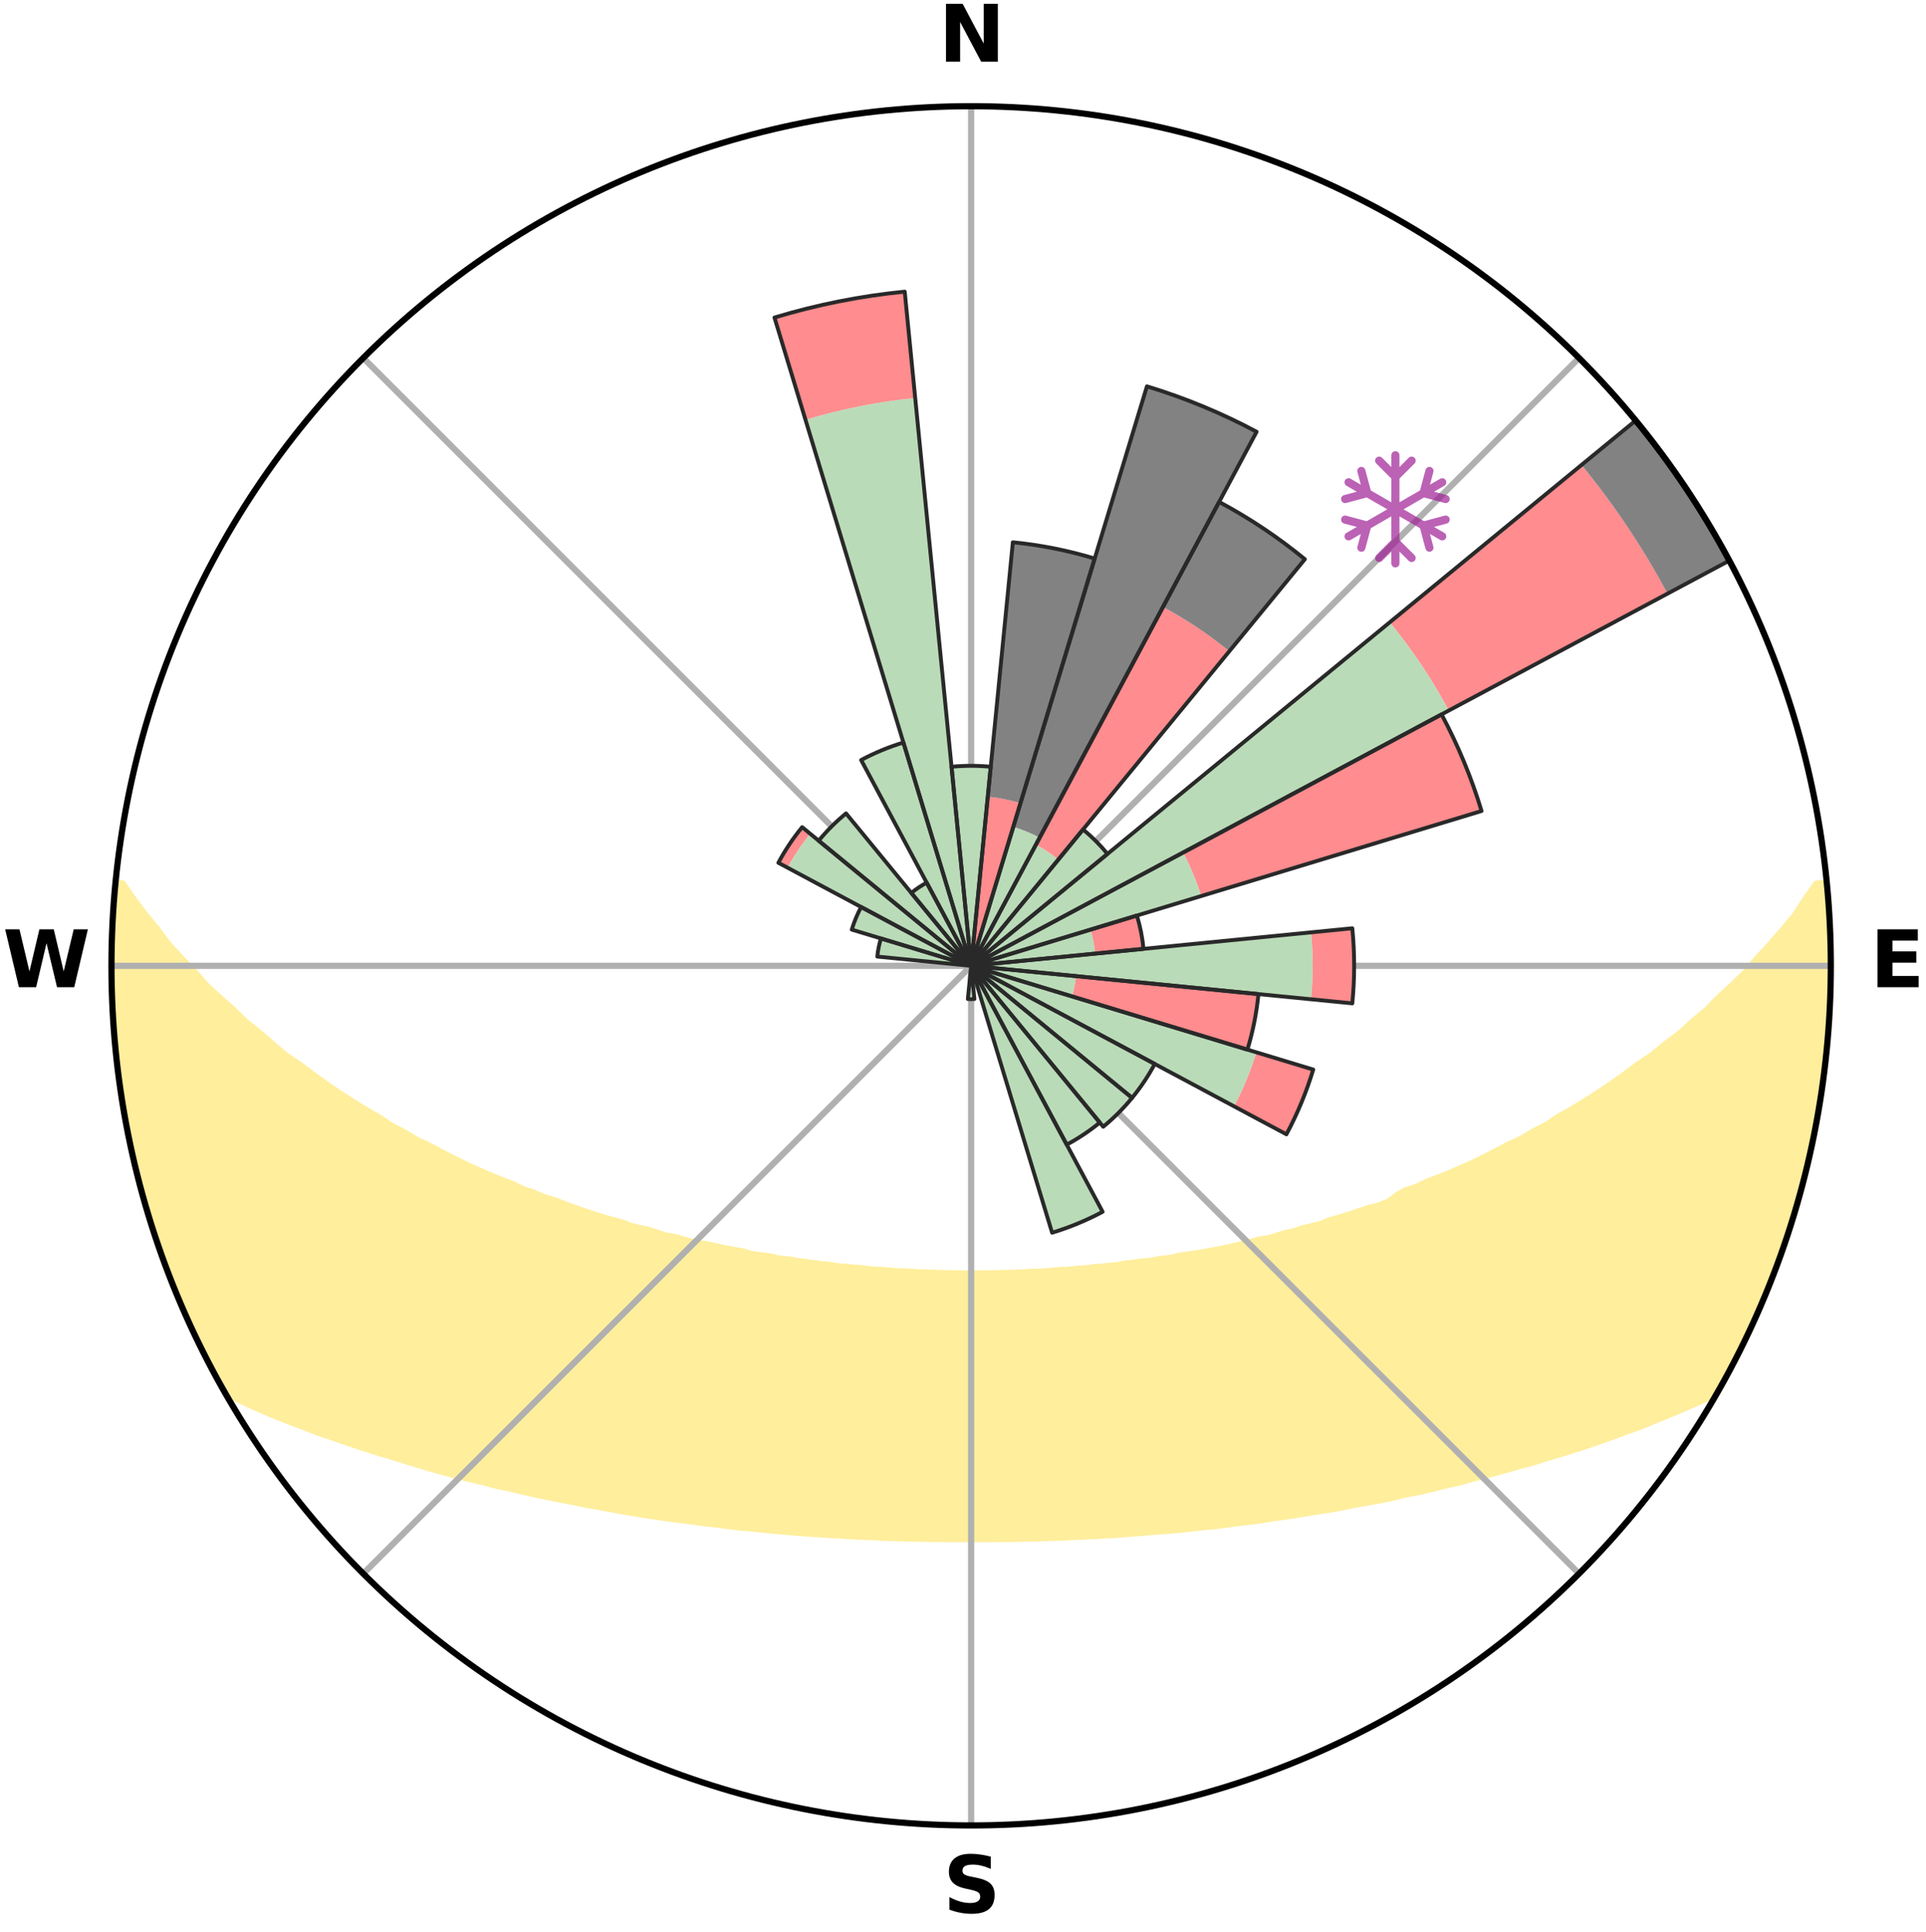 <?xml version="1.0" encoding="utf-8" standalone="no"?>
<!DOCTYPE svg PUBLIC "-//W3C//DTD SVG 1.1//EN"
  "http://www.w3.org/Graphics/SVG/1.1/DTD/svg11.dtd">
<svg xmlns:xlink="http://www.w3.org/1999/xlink" width="248.41pt" height="249.158pt" viewBox="0 0 248.41 249.158" xmlns="http://www.w3.org/2000/svg" version="1.1">
 <title>Ski Rose for 菅平高原パインビークスキー場, Sugadairakogen Pine Beak Ski Area</title>
 <defs>
  <style type="text/css">*{stroke-linejoin: round; stroke-linecap: butt}</style>
 </defs>
 <g id="figure_1">
  <g id="patch_1">
   <path d="M 0 249.158 
L 248.41 249.158 
L 248.41 0 
L 0 0 
z
" style="fill: #ffffff"/>
  </g>
  <g id="axes_1">
   <g id="patch_2">
    <path d="M 236.135 124.579 
C 236.135 110.018 233.267 95.599 227.695 82.147 
C 222.122 68.695 213.955 56.471 203.659 46.175 
C 193.363 35.879 181.139 27.711 167.687 22.139 
C 154.235 16.567 139.815 13.699 125.255 13.699 
C 110.694 13.699 96.275 16.567 82.823 22.139 
C 69.371 27.711 57.147 35.879 46.851 46.175 
C 36.555 56.471 28.387 68.695 22.815 82.147 
C 17.243 95.599 14.375 110.018 14.375 124.579 
C 14.375 139.14 17.243 153.559 22.815 167.011 
C 28.387 180.463 36.555 192.687 46.851 202.983 
C 57.147 213.279 69.371 221.447 82.823 227.019 
C 96.275 232.591 110.694 235.459 125.255 235.459 
C 139.815 235.459 154.235 232.591 167.687 227.019 
C 181.139 221.447 193.363 213.279 203.659 202.983 
C 213.955 192.687 222.122 180.463 227.695 167.011 
C 233.267 153.559 236.135 139.14 236.135 124.579 
M 125.255 124.579 
C 125.255 124.579 125.255 124.579 125.255 124.579 
C 125.255 124.579 125.255 124.579 125.255 124.579 
C 125.255 124.579 125.255 124.579 125.255 124.579 
C 125.255 124.579 125.255 124.579 125.255 124.579 
C 125.255 124.579 125.255 124.579 125.255 124.579 
C 125.255 124.579 125.255 124.579 125.255 124.579 
C 125.255 124.579 125.255 124.579 125.255 124.579 
C 125.255 124.579 125.255 124.579 125.255 124.579 
C 125.255 124.579 125.255 124.579 125.255 124.579 
C 125.255 124.579 125.255 124.579 125.255 124.579 
C 125.255 124.579 125.255 124.579 125.255 124.579 
C 125.255 124.579 125.255 124.579 125.255 124.579 
C 125.255 124.579 125.255 124.579 125.255 124.579 
C 125.255 124.579 125.255 124.579 125.255 124.579 
C 125.255 124.579 125.255 124.579 125.255 124.579 
C 125.255 124.579 125.255 124.579 125.255 124.579 
z
" style="fill: #ffffff"/>
   </g>
   <g id="PolyCollection_1">
    <defs>
     <path id="m926a05f323" d="M 235.611 -135.205 
L 234.316 -135.08 
L 232.884 -133.05 
L 231.6 -131.083 
L 230.015 -129.153 
L 228.379 -127.279 
L 226.699 -125.464 
L 225.228 -123.707 
L 223.478 -122.007 
L 221.697 -120.368 
L 220.136 -118.776 
L 218.303 -117.256 
L 216.693 -115.775 
L 214.818 -114.375 
L 213.169 -113.005 
L 211.261 -111.725 
L 209.58 -110.468 
L 207.886 -109.264 
L 206.181 -108.114 
L 204.466 -107.018 
L 202.743 -105.976 
L 201.015 -104.986 
L 199.512 -103.986 
L 197.775 -103.098 
L 196.263 -102.19 
L 194.525 -101.402 
L 193.009 -100.586 
L 191.493 -99.814 
L 189.978 -99.084 
L 188.465 -98.396 
L 186.956 -97.751 
L 185.452 -97.145 
L 183.955 -96.58 
L 182.664 -95.956 
L 181.18 -95.466 
L 180.088 -94.807 
L 179.158 -94.082 
L 177.881 -93.58 
L 176.43 -93.219 
L 175.17 -92.78 
L 173.918 -92.37 
L 172.675 -91.988 
L 171.441 -91.634 
L 170.378 -91.189 
L 169.164 -90.887 
L 167.961 -90.609 
L 166.918 -90.234 
L 165.738 -90.003 
L 164.711 -89.671 
L 163.69 -89.36 
L 162.546 -89.191 
L 161.544 -88.918 
L 160.55 -88.663 
L 159.563 -88.425 
L 158.586 -88.205 
L 157.618 -88 
L 156.658 -87.81 
L 155.709 -87.635 
L 154.77 -87.474 
L 153.84 -87.326 
L 152.921 -87.19 
L 152.013 -87.065 
L 151.194 -86.837 
L 150.303 -86.735 
L 149.423 -86.642 
L 148.621 -86.449 
L 147.759 -86.375 
L 146.908 -86.308 
L 146.123 -86.145 
L 145.29 -86.093 
L 144.516 -85.948 
L 143.745 -85.813 
L 142.936 -85.78 
L 142.177 -85.661 
L 141.385 -85.637 
L 140.636 -85.532 
L 139.89 -85.435 
L 139.121 -85.423 
L 138.385 -85.338 
L 137.652 -85.259 
L 136.903 -85.254 
L 136.18 -85.186 
L 135.459 -85.123 
L 134.741 -85.066 
L 134.026 -85.015 
L 133.304 -85.017 
L 132.595 -84.973 
L 131.889 -84.934 
L 131.185 -84.9 
L 130.483 -84.87 
L 129.779 -84.872 
L 129.081 -84.848 
L 128.383 -84.828 
L 127.687 -84.812 
L 126.992 -84.8 
L 126.297 -84.792 
L 125.602 -84.789 
L 124.908 -84.79 
L 124.213 -84.794 
L 123.518 -84.802 
L 122.823 -84.815 
L 122.127 -84.832 
L 121.43 -84.853 
L 120.731 -84.878 
L 120.032 -84.908 
L 119.326 -84.908 
L 118.622 -84.943 
L 117.916 -84.983 
L 117.208 -85.028 
L 116.498 -85.078 
L 115.772 -85.079 
L 115.054 -85.136 
L 114.334 -85.199 
L 113.611 -85.269 
L 112.862 -85.275 
L 112.13 -85.354 
L 111.395 -85.44 
L 110.656 -85.533 
L 109.881 -85.551 
L 109.133 -85.657 
L 108.342 -85.681 
L 107.583 -85.801 
L 106.82 -85.929 
L 106.005 -85.97 
L 105.232 -86.115 
L 104.399 -86.168 
L 103.615 -86.332 
L 102.765 -86.399 
L 101.971 -86.583 
L 101.103 -86.668 
L 100.223 -86.761 
L 99.412 -86.978 
L 98.516 -87.092 
L 97.608 -87.217 
L 96.69 -87.353 
L 95.857 -87.621 
L 94.923 -87.784 
L 93.979 -87.96 
L 93.025 -88.15 
L 92.062 -88.356 
L 91.09 -88.577 
L 89.989 -88.692 
L 88.995 -88.947 
L 87.994 -89.22 
L 86.985 -89.511 
L 85.832 -89.7 
L 84.805 -90.032 
L 83.773 -90.384 
L 82.585 -90.638 
L 81.384 -90.916 
L 80.33 -91.336 
L 79.109 -91.663 
L 77.877 -92.017 
L 76.635 -92.398 
L 75.384 -92.808 
L 74.125 -93.247 
L 72.859 -93.716 
L 71.587 -94.215 
L 70.118 -94.642 
L 68.833 -95.208 
L 67.346 -95.707 
L 66.052 -96.341 
L 64.552 -96.915 
L 63.046 -97.53 
L 61.535 -98.186 
L 60.021 -98.883 
L 58.504 -99.622 
L 56.987 -100.404 
L 55.47 -101.229 
L 53.731 -102.028 
L 52.218 -102.945 
L 50.481 -103.842 
L 48.978 -104.852 
L 47.249 -105.852 
L 45.527 -106.904 
L 43.812 -108.009 
L 42.107 -109.169 
L 40.414 -110.382 
L 38.735 -111.649 
L 36.828 -112.937 
L 35.18 -114.316 
L 33.551 -115.749 
L 31.699 -117.216 
L 30.114 -118.76 
L 28.31 -120.346 
L 26.532 -121.994 
L 25.031 -123.704 
L 23.318 -125.469 
L 21.644 -127.292 
L 20.255 -129.163 
L 18.676 -131.098 
L 17.168 -133.086 
L 15.761 -135.122 
L 14.907 -135.204 
L 14.907 -135.204 
L 14.797 -133.272 
L 14.72 -131.34 
L 14.493 -129.415 
L 14.453 -127.481 
L 14.474 -125.546 
L 14.528 -123.613 
L 14.425 -121.677 
L 14.517 -119.744 
L 14.664 -117.815 
L 14.841 -115.889 
L 15.048 -113.967 
L 15.09 -112.027 
L 15.353 -110.11 
L 15.646 -108.198 
L 15.967 -106.29 
L 16.316 -104.388 
L 16.694 -102.492 
L 17.101 -100.602 
L 17.535 -98.718 
L 17.993 -96.839 
L 18.482 -94.968 
L 19 -93.105 
L 19.537 -91.246 
L 20.112 -89.399 
L 20.892 -87.622 
L 21.524 -85.796 
L 22.172 -83.974 
L 22.854 -82.163 
L 23.583 -80.371 
L 24.492 -78.659 
L 25.29 -76.898 
L 26.133 -75.159 
L 26.903 -73.38 
L 27.815 -71.674 
L 28.75 -69.979 
L 30.583 -68.813 
L 32.649 -67.83 
L 34.748 -66.92 
L 36.856 -66.069 
L 38.968 -65.276 
L 40.993 -64.476 
L 43.09 -63.78 
L 45.099 -63.073 
L 47.097 -62.409 
L 49.082 -61.787 
L 51.054 -61.205 
L 52.943 -60.603 
L 54.816 -60.033 
L 56.679 -59.503 
L 58.524 -59.003 
L 60.358 -58.54 
L 62.173 -58.105 
L 63.916 -57.639 
L 65.702 -57.267 
L 67.416 -56.859 
L 69.116 -56.477 
L 70.801 -56.122 
L 72.472 -55.791 
L 74.126 -55.483 
L 75.722 -55.137 
L 77.347 -54.873 
L 78.919 -54.573 
L 80.476 -54.29 
L 82.022 -54.03 
L 83.554 -53.784 
L 85.074 -53.56 
L 86.58 -53.348 
L 88.074 -53.156 
L 89.554 -52.974 
L 90.998 -52.759 
L 92.456 -52.608 
L 93.88 -52.421 
L 95.295 -52.249 
L 96.716 -52.129 
L 98.111 -51.98 
L 99.498 -51.843 
L 100.875 -51.717 
L 102.245 -51.601 
L 103.606 -51.494 
L 104.96 -51.398 
L 106.306 -51.309 
L 107.645 -51.229 
L 108.977 -51.157 
L 110.299 -51.068 
L 111.62 -51.012 
L 112.935 -50.962 
L 114.243 -50.896 
L 115.549 -50.86 
L 116.852 -50.828 
L 118.15 -50.792 
L 119.446 -50.773 
L 120.74 -50.758 
L 122.031 -50.74 
L 123.321 -50.737 
L 124.61 -50.738 
L 125.899 -50.739 
L 127.188 -50.737 
L 128.479 -50.743 
L 129.77 -50.752 
L 131.064 -50.766 
L 132.359 -50.798 
L 133.658 -50.824 
L 134.959 -50.869 
L 136.265 -50.906 
L 137.576 -50.95 
L 138.888 -51.024 
L 140.208 -51.082 
L 141.535 -51.146 
L 142.867 -51.218 
L 144.207 -51.297 
L 145.545 -51.415 
L 146.898 -51.513 
L 148.259 -51.62 
L 149.627 -51.737 
L 151.018 -51.826 
L 152.405 -51.963 
L 153.801 -52.111 
L 155.205 -52.272 
L 156.64 -52.398 
L 158.065 -52.584 
L 159.499 -52.785 
L 160.967 -52.952 
L 162.449 -53.13 
L 163.915 -53.377 
L 165.419 -53.588 
L 166.939 -53.814 
L 168.469 -54.059 
L 170.015 -54.32 
L 171.61 -54.545 
L 173.18 -54.847 
L 174.765 -55.168 
L 176.405 -55.454 
L 178.061 -55.761 
L 179.732 -56.092 
L 181.367 -56.509 
L 183.119 -56.828 
L 184.835 -57.236 
L 186.563 -57.672 
L 188.363 -58.077 
L 190.12 -58.572 
L 191.951 -59.037 
L 193.797 -59.535 
L 195.658 -60.067 
L 197.601 -60.573 
L 199.488 -61.178 
L 201.461 -61.76 
L 203.447 -62.382 
L 205.446 -63.046 
L 207.456 -63.754 
L 209.474 -64.506 
L 211.581 -65.249 
L 213.609 -66.099 
L 215.717 -66.948 
L 217.816 -67.858 
L 219.967 -68.79 
L 221.742 -69.989 
L 222.697 -71.672 
L 223.597 -73.386 
L 224.463 -75.116 
L 225.306 -76.857 
L 226.151 -78.598 
L 226.927 -80.371 
L 227.638 -82.171 
L 228.411 -83.945 
L 229.09 -85.757 
L 229.771 -87.568 
L 230.245 -89.45 
L 230.84 -91.288 
L 231.567 -93.088 
L 232.081 -94.953 
L 232.502 -96.843 
L 233.057 -98.698 
L 233.447 -100.593 
L 233.899 -102.475 
L 234.15 -104.396 
L 234.563 -106.287 
L 234.859 -108.199 
L 235.182 -110.107 
L 235.337 -112.037 
L 235.582 -113.956 
L 235.786 -115.88 
L 235.859 -117.814 
L 235.984 -119.745 
L 236.071 -121.677 
L 236.121 -123.612 
L 236.023 -125.546 
L 236.004 -127.479 
L 235.95 -129.412 
L 235.878 -131.345 
L 235.76 -133.276 
L 235.611 -135.205 
z
" style="stroke: #ffee9c"/>
    </defs>
    <g clip-path="url(#p5594dfe2dd)">
     <use xlink:href="#m926a05f323" x="0" y="249.158" style="fill: #ffee9c; stroke: #ffee9c"/>
    </g>
   </g>
   <g id="matplotlib.axis_1">
    <g id="xtick_1">
     <g id="line2d_1">
      <path d="M 125.255 124.579 
L 125.255 13.699 
" clip-path="url(#p5594dfe2dd)" style="fill: none; stroke: #b0b0b0; stroke-width: 0.8; stroke-linecap: square"/>
     </g>
     <g id="text_1">
      <!-- N -->
      <g transform="translate(121.07 7.958) scale(0.1 -0.1)">
       <defs>
        <path id="DejaVuSans-Bold-4e" d="M 588 4666 
L 1931 4666 
L 3628 1466 
L 3628 4666 
L 4769 4666 
L 4769 0 
L 3425 0 
L 1728 3200 
L 1728 0 
L 588 0 
L 588 4666 
z
" transform="scale(0.016)"/>
       </defs>
       <use xlink:href="#DejaVuSans-Bold-4e"/>
      </g>
     </g>
    </g>
    <g id="xtick_2">
     <g id="line2d_2">
      <path d="M 125.255 124.579 
L 203.659 46.175 
" clip-path="url(#p5594dfe2dd)" style="fill: none; stroke: #b0b0b0; stroke-width: 0.8; stroke-linecap: square"/>
     </g>
    </g>
    <g id="xtick_3">
     <g id="line2d_3">
      <path d="M 125.255 124.579 
L 236.135 124.579 
" clip-path="url(#p5594dfe2dd)" style="fill: none; stroke: #b0b0b0; stroke-width: 0.8; stroke-linecap: square"/>
     </g>
     <g id="text_2">
      <!-- E -->
      <g transform="translate(241.219 127.338) scale(0.1 -0.1)">
       <defs>
        <path id="DejaVuSans-Bold-45" d="M 588 4666 
L 3834 4666 
L 3834 3756 
L 1791 3756 
L 1791 2888 
L 3713 2888 
L 3713 1978 
L 1791 1978 
L 1791 909 
L 3903 909 
L 3903 0 
L 588 0 
L 588 4666 
z
" transform="scale(0.016)"/>
       </defs>
       <use xlink:href="#DejaVuSans-Bold-45"/>
      </g>
     </g>
    </g>
    <g id="xtick_4">
     <g id="line2d_4">
      <path d="M 125.255 124.579 
L 203.659 202.983 
" clip-path="url(#p5594dfe2dd)" style="fill: none; stroke: #b0b0b0; stroke-width: 0.8; stroke-linecap: square"/>
     </g>
    </g>
    <g id="xtick_5">
     <g id="line2d_5">
      <path d="M 125.255 124.579 
L 125.255 235.459 
" clip-path="url(#p5594dfe2dd)" style="fill: none; stroke: #b0b0b0; stroke-width: 0.8; stroke-linecap: square"/>
     </g>
     <g id="text_3">
      <!-- S -->
      <g transform="translate(121.654 246.718) scale(0.1 -0.1)">
       <defs>
        <path id="DejaVuSans-Bold-53" d="M 3834 4519 
L 3834 3531 
Q 3450 3703 3084 3790 
Q 2719 3878 2394 3878 
Q 1963 3878 1756 3759 
Q 1550 3641 1550 3391 
Q 1550 3203 1689 3098 
Q 1828 2994 2194 2919 
L 2706 2816 
Q 3484 2659 3812 2340 
Q 4141 2022 4141 1434 
Q 4141 663 3683 286 
Q 3225 -91 2284 -91 
Q 1841 -91 1394 -6 
Q 947 78 500 244 
L 500 1259 
Q 947 1022 1364 901 
Q 1781 781 2169 781 
Q 2563 781 2772 912 
Q 2981 1044 2981 1288 
Q 2981 1506 2839 1625 
Q 2697 1744 2272 1838 
L 1806 1941 
Q 1106 2091 782 2419 
Q 459 2747 459 3303 
Q 459 4000 909 4375 
Q 1359 4750 2203 4750 
Q 2588 4750 2994 4692 
Q 3400 4634 3834 4519 
z
" transform="scale(0.016)"/>
       </defs>
       <use xlink:href="#DejaVuSans-Bold-53"/>
      </g>
     </g>
    </g>
    <g id="xtick_6">
     <g id="line2d_6">
      <path d="M 125.255 124.579 
L 46.851 202.983 
" clip-path="url(#p5594dfe2dd)" style="fill: none; stroke: #b0b0b0; stroke-width: 0.8; stroke-linecap: square"/>
     </g>
    </g>
    <g id="xtick_7">
     <g id="line2d_7">
      <path d="M 125.255 124.579 
L 14.375 124.579 
" clip-path="url(#p5594dfe2dd)" style="fill: none; stroke: #b0b0b0; stroke-width: 0.8; stroke-linecap: square"/>
     </g>
     <g id="text_4">
      <!-- W -->
      <g transform="translate(0.36 127.338) scale(0.1 -0.1)">
       <defs>
        <path id="DejaVuSans-Bold-57" d="M 191 4666 
L 1344 4666 
L 2150 1275 
L 2950 4666 
L 4109 4666 
L 4909 1275 
L 5716 4666 
L 6859 4666 
L 5759 0 
L 4372 0 
L 3525 3547 
L 2688 0 
L 1300 0 
L 191 4666 
z
" transform="scale(0.016)"/>
       </defs>
       <use xlink:href="#DejaVuSans-Bold-57"/>
      </g>
     </g>
    </g>
    <g id="xtick_8">
     <g id="line2d_8">
      <path d="M 125.255 124.579 
L 46.851 46.175 
" clip-path="url(#p5594dfe2dd)" style="fill: none; stroke: #b0b0b0; stroke-width: 0.8; stroke-linecap: square"/>
     </g>
    </g>
   </g>
   <g id="matplotlib.axis_2"/>
   <g id="patch_3">
    <path d="M 125.255 124.579 
C 125.255 124.579 125.255 124.579 125.255 124.579 
C 125.255 124.579 125.255 124.579 125.255 124.579 
L 125.255 124.579 
C 125.255 124.579 125.255 124.579 125.255 124.579 
C 125.255 124.579 125.255 124.579 125.255 124.579 
z
" clip-path="url(#p5594dfe2dd)" style="fill: #d9d9d9"/>
   </g>
   <g id="patch_4">
    <path d="M 125.255 124.579 
C 125.255 124.579 125.255 124.579 125.255 124.579 
C 125.255 124.579 125.255 124.579 125.255 124.579 
L 125.255 124.579 
C 125.255 124.579 125.255 124.579 125.255 124.579 
C 125.255 124.579 125.255 124.579 125.255 124.579 
z
" clip-path="url(#p5594dfe2dd)" style="fill: #d9d9d9"/>
   </g>
   <g id="patch_5">
    <path d="M 125.255 124.579 
C 125.255 124.579 125.255 124.579 125.255 124.579 
C 125.255 124.579 125.255 124.579 125.255 124.579 
L 125.255 124.579 
C 125.255 124.579 125.255 124.579 125.255 124.579 
C 125.255 124.579 125.255 124.579 125.255 124.579 
z
" clip-path="url(#p5594dfe2dd)" style="fill: #d9d9d9"/>
   </g>
   <g id="patch_6">
    <path d="M 125.255 124.579 
C 125.255 124.579 125.255 124.579 125.255 124.579 
C 125.255 124.579 125.255 124.579 125.255 124.579 
L 125.255 124.579 
C 125.255 124.579 125.255 124.579 125.255 124.579 
C 125.255 124.579 125.255 124.579 125.255 124.579 
z
" clip-path="url(#p5594dfe2dd)" style="fill: #d9d9d9"/>
   </g>
   <g id="patch_7">
    <path d="M 125.255 124.579 
C 125.255 124.579 125.255 124.579 125.255 124.579 
C 125.255 124.579 125.255 124.579 125.255 124.579 
L 125.255 124.579 
C 125.255 124.579 125.255 124.579 125.255 124.579 
C 125.255 124.579 125.255 124.579 125.255 124.579 
z
" clip-path="url(#p5594dfe2dd)" style="fill: #d9d9d9"/>
   </g>
   <g id="patch_8">
    <path d="M 125.255 124.579 
C 125.255 124.579 125.255 124.579 125.255 124.579 
C 125.255 124.579 125.255 124.579 125.255 124.579 
L 125.255 124.579 
C 125.255 124.579 125.255 124.579 125.255 124.579 
C 125.255 124.579 125.255 124.579 125.255 124.579 
z
" clip-path="url(#p5594dfe2dd)" style="fill: #d9d9d9"/>
   </g>
   <g id="patch_9">
    <path d="M 125.255 124.579 
C 125.255 124.579 125.255 124.579 125.255 124.579 
C 125.255 124.579 125.255 124.579 125.255 124.579 
L 125.255 124.579 
C 125.255 124.579 125.255 124.579 125.255 124.579 
C 125.255 124.579 125.255 124.579 125.255 124.579 
z
" clip-path="url(#p5594dfe2dd)" style="fill: #d9d9d9"/>
   </g>
   <g id="patch_10">
    <path d="M 125.255 124.579 
C 125.255 124.579 125.255 124.579 125.255 124.579 
C 125.255 124.579 125.255 124.579 125.255 124.579 
L 125.255 124.579 
C 125.255 124.579 125.255 124.579 125.255 124.579 
C 125.255 124.579 125.255 124.579 125.255 124.579 
z
" clip-path="url(#p5594dfe2dd)" style="fill: #d9d9d9"/>
   </g>
   <g id="patch_11">
    <path d="M 125.255 124.579 
C 125.255 124.579 125.255 124.579 125.255 124.579 
C 125.255 124.579 125.255 124.579 125.255 124.579 
L 125.255 124.579 
C 125.255 124.579 125.255 124.579 125.255 124.579 
C 125.255 124.579 125.255 124.579 125.255 124.579 
z
" clip-path="url(#p5594dfe2dd)" style="fill: #d9d9d9"/>
   </g>
   <g id="patch_12">
    <path d="M 125.255 124.579 
C 125.255 124.579 125.255 124.579 125.255 124.579 
C 125.255 124.579 125.255 124.579 125.255 124.579 
L 125.255 124.579 
C 125.255 124.579 125.255 124.579 125.255 124.579 
C 125.255 124.579 125.255 124.579 125.255 124.579 
z
" clip-path="url(#p5594dfe2dd)" style="fill: #d9d9d9"/>
   </g>
   <g id="patch_13">
    <path d="M 125.255 124.579 
C 125.255 124.579 125.255 124.579 125.255 124.579 
C 125.255 124.579 125.255 124.579 125.255 124.579 
L 125.255 124.579 
C 125.255 124.579 125.255 124.579 125.255 124.579 
C 125.255 124.579 125.255 124.579 125.255 124.579 
z
" clip-path="url(#p5594dfe2dd)" style="fill: #d9d9d9"/>
   </g>
   <g id="patch_14">
    <path d="M 125.255 124.579 
C 125.255 124.579 125.255 124.579 125.255 124.579 
C 125.255 124.579 125.255 124.579 125.255 124.579 
L 125.255 124.579 
C 125.255 124.579 125.255 124.579 125.255 124.579 
C 125.255 124.579 125.255 124.579 125.255 124.579 
z
" clip-path="url(#p5594dfe2dd)" style="fill: #d9d9d9"/>
   </g>
   <g id="patch_15">
    <path d="M 125.255 124.579 
C 125.255 124.579 125.255 124.579 125.255 124.579 
C 125.255 124.579 125.255 124.579 125.255 124.579 
L 125.255 124.579 
C 125.255 124.579 125.255 124.579 125.255 124.579 
C 125.255 124.579 125.255 124.579 125.255 124.579 
z
" clip-path="url(#p5594dfe2dd)" style="fill: #d9d9d9"/>
   </g>
   <g id="patch_16">
    <path d="M 125.255 124.579 
C 125.255 124.579 125.255 124.579 125.255 124.579 
C 125.255 124.579 125.255 124.579 125.255 124.579 
L 125.255 124.579 
C 125.255 124.579 125.255 124.579 125.255 124.579 
C 125.255 124.579 125.255 124.579 125.255 124.579 
z
" clip-path="url(#p5594dfe2dd)" style="fill: #d9d9d9"/>
   </g>
   <g id="patch_17">
    <path d="M 125.255 124.579 
C 125.255 124.579 125.255 124.579 125.255 124.579 
C 125.255 124.579 125.255 124.579 125.255 124.579 
L 125.255 124.579 
C 125.255 124.579 125.255 124.579 125.255 124.579 
C 125.255 124.579 125.255 124.579 125.255 124.579 
z
" clip-path="url(#p5594dfe2dd)" style="fill: #d9d9d9"/>
   </g>
   <g id="patch_18">
    <path d="M 125.255 124.579 
C 125.255 124.579 125.255 124.579 125.255 124.579 
C 125.255 124.579 125.255 124.579 125.255 124.579 
L 125.255 124.579 
C 125.255 124.579 125.255 124.579 125.255 124.579 
C 125.255 124.579 125.255 124.579 125.255 124.579 
z
" clip-path="url(#p5594dfe2dd)" style="fill: #d9d9d9"/>
   </g>
   <g id="patch_19">
    <path d="M 125.255 124.579 
C 125.255 124.579 125.255 124.579 125.255 124.579 
C 125.255 124.579 125.255 124.579 125.255 124.579 
L 125.255 124.579 
C 125.255 124.579 125.255 124.579 125.255 124.579 
C 125.255 124.579 125.255 124.579 125.255 124.579 
z
" clip-path="url(#p5594dfe2dd)" style="fill: #d9d9d9"/>
   </g>
   <g id="patch_20">
    <path d="M 125.255 124.579 
C 125.255 124.579 125.255 124.579 125.255 124.579 
C 125.255 124.579 125.255 124.579 125.255 124.579 
L 125.255 124.579 
C 125.255 124.579 125.255 124.579 125.255 124.579 
C 125.255 124.579 125.255 124.579 125.255 124.579 
z
" clip-path="url(#p5594dfe2dd)" style="fill: #d9d9d9"/>
   </g>
   <g id="patch_21">
    <path d="M 125.255 124.579 
C 125.255 124.579 125.255 124.579 125.255 124.579 
C 125.255 124.579 125.255 124.579 125.255 124.579 
L 125.255 124.579 
C 125.255 124.579 125.255 124.579 125.255 124.579 
C 125.255 124.579 125.255 124.579 125.255 124.579 
z
" clip-path="url(#p5594dfe2dd)" style="fill: #d9d9d9"/>
   </g>
   <g id="patch_22">
    <path d="M 125.255 124.579 
C 125.255 124.579 125.255 124.579 125.255 124.579 
C 125.255 124.579 125.255 124.579 125.255 124.579 
L 125.255 124.579 
C 125.255 124.579 125.255 124.579 125.255 124.579 
C 125.255 124.579 125.255 124.579 125.255 124.579 
z
" clip-path="url(#p5594dfe2dd)" style="fill: #d9d9d9"/>
   </g>
   <g id="patch_23">
    <path d="M 125.255 124.579 
C 125.255 124.579 125.255 124.579 125.255 124.579 
C 125.255 124.579 125.255 124.579 125.255 124.579 
L 125.255 124.579 
C 125.255 124.579 125.255 124.579 125.255 124.579 
C 125.255 124.579 125.255 124.579 125.255 124.579 
z
" clip-path="url(#p5594dfe2dd)" style="fill: #d9d9d9"/>
   </g>
   <g id="patch_24">
    <path d="M 125.255 124.579 
C 125.255 124.579 125.255 124.579 125.255 124.579 
C 125.255 124.579 125.255 124.579 125.255 124.579 
L 125.255 124.579 
C 125.255 124.579 125.255 124.579 125.255 124.579 
C 125.255 124.579 125.255 124.579 125.255 124.579 
z
" clip-path="url(#p5594dfe2dd)" style="fill: #d9d9d9"/>
   </g>
   <g id="patch_25">
    <path d="M 125.255 124.579 
C 125.255 124.579 125.255 124.579 125.255 124.579 
C 125.255 124.579 125.255 124.579 125.255 124.579 
L 125.255 124.579 
C 125.255 124.579 125.255 124.579 125.255 124.579 
C 125.255 124.579 125.255 124.579 125.255 124.579 
z
" clip-path="url(#p5594dfe2dd)" style="fill: #d9d9d9"/>
   </g>
   <g id="patch_26">
    <path d="M 125.255 124.579 
C 125.255 124.579 125.255 124.579 125.255 124.579 
C 125.255 124.579 125.255 124.579 125.255 124.579 
L 125.255 124.579 
C 125.255 124.579 125.255 124.579 125.255 124.579 
C 125.255 124.579 125.255 124.579 125.255 124.579 
z
" clip-path="url(#p5594dfe2dd)" style="fill: #d9d9d9"/>
   </g>
   <g id="patch_27">
    <path d="M 125.255 124.579 
C 125.255 124.579 125.255 124.579 125.255 124.579 
C 125.255 124.579 125.255 124.579 125.255 124.579 
L 125.255 124.579 
C 125.255 124.579 125.255 124.579 125.255 124.579 
C 125.255 124.579 125.255 124.579 125.255 124.579 
z
" clip-path="url(#p5594dfe2dd)" style="fill: #d9d9d9"/>
   </g>
   <g id="patch_28">
    <path d="M 125.255 124.579 
C 125.255 124.579 125.255 124.579 125.255 124.579 
C 125.255 124.579 125.255 124.579 125.255 124.579 
L 125.255 124.579 
C 125.255 124.579 125.255 124.579 125.255 124.579 
C 125.255 124.579 125.255 124.579 125.255 124.579 
z
" clip-path="url(#p5594dfe2dd)" style="fill: #d9d9d9"/>
   </g>
   <g id="patch_29">
    <path d="M 125.255 124.579 
C 125.255 124.579 125.255 124.579 125.255 124.579 
C 125.255 124.579 125.255 124.579 125.255 124.579 
L 125.255 124.579 
C 125.255 124.579 125.255 124.579 125.255 124.579 
C 125.255 124.579 125.255 124.579 125.255 124.579 
z
" clip-path="url(#p5594dfe2dd)" style="fill: #d9d9d9"/>
   </g>
   <g id="patch_30">
    <path d="M 125.255 124.579 
C 125.255 124.579 125.255 124.579 125.255 124.579 
C 125.255 124.579 125.255 124.579 125.255 124.579 
L 125.255 124.579 
C 125.255 124.579 125.255 124.579 125.255 124.579 
C 125.255 124.579 125.255 124.579 125.255 124.579 
z
" clip-path="url(#p5594dfe2dd)" style="fill: #d9d9d9"/>
   </g>
   <g id="patch_31">
    <path d="M 125.255 124.579 
C 125.255 124.579 125.255 124.579 125.255 124.579 
C 125.255 124.579 125.255 124.579 125.255 124.579 
L 125.255 124.579 
C 125.255 124.579 125.255 124.579 125.255 124.579 
C 125.255 124.579 125.255 124.579 125.255 124.579 
z
" clip-path="url(#p5594dfe2dd)" style="fill: #d9d9d9"/>
   </g>
   <g id="patch_32">
    <path d="M 125.255 124.579 
C 125.255 124.579 125.255 124.579 125.255 124.579 
C 125.255 124.579 125.255 124.579 125.255 124.579 
L 125.255 124.579 
C 125.255 124.579 125.255 124.579 125.255 124.579 
C 125.255 124.579 125.255 124.579 125.255 124.579 
z
" clip-path="url(#p5594dfe2dd)" style="fill: #d9d9d9"/>
   </g>
   <g id="patch_33">
    <path d="M 125.255 124.579 
C 125.255 124.579 125.255 124.579 125.255 124.579 
C 125.255 124.579 125.255 124.579 125.255 124.579 
L 125.255 124.579 
C 125.255 124.579 125.255 124.579 125.255 124.579 
C 125.255 124.579 125.255 124.579 125.255 124.579 
z
" clip-path="url(#p5594dfe2dd)" style="fill: #d9d9d9"/>
   </g>
   <g id="patch_34">
    <path d="M 125.255 124.579 
C 125.255 124.579 125.255 124.579 125.255 124.579 
C 125.255 124.579 125.255 124.579 125.255 124.579 
L 125.255 124.579 
C 125.255 124.579 125.255 124.579 125.255 124.579 
C 125.255 124.579 125.255 124.579 125.255 124.579 
z
" clip-path="url(#p5594dfe2dd)" style="fill: #d9d9d9"/>
   </g>
   <g id="patch_35">
    <path d="M 125.255 124.579 
C 125.255 124.579 125.255 124.579 125.255 124.579 
C 125.255 124.579 125.255 124.579 125.255 124.579 
L 127.784 98.905 
C 126.943 98.822 126.099 98.781 125.255 98.781 
C 124.41 98.781 123.567 98.822 122.726 98.905 
z
" clip-path="url(#p5594dfe2dd)" style="fill: #badbb8"/>
   </g>
   <g id="patch_36">
    <path d="M 125.255 124.579 
C 125.255 124.579 125.255 124.579 125.255 124.579 
C 125.255 124.579 125.255 124.579 125.255 124.579 
L 125.255 124.579 
C 125.255 124.579 125.255 124.579 125.255 124.579 
C 125.255 124.579 125.255 124.579 125.255 124.579 
z
" clip-path="url(#p5594dfe2dd)" style="fill: #badbb8"/>
   </g>
   <g id="patch_37">
    <path d="M 125.255 124.579 
C 125.255 124.579 125.255 124.579 125.255 124.579 
C 125.255 124.579 125.255 124.579 125.255 124.579 
L 134.09 108.05 
C 133.549 107.761 132.994 107.498 132.427 107.264 
C 131.86 107.029 131.282 106.822 130.695 106.644 
z
" clip-path="url(#p5594dfe2dd)" style="fill: #badbb8"/>
   </g>
   <g id="patch_38">
    <path d="M 125.255 124.579 
C 125.255 124.579 125.255 124.579 125.255 124.579 
C 125.255 124.579 125.255 124.579 125.255 124.579 
L 136.502 110.875 
C 136.053 110.507 135.587 110.161 135.104 109.839 
C 134.622 109.516 134.124 109.218 133.612 108.944 
z
" clip-path="url(#p5594dfe2dd)" style="fill: #badbb8"/>
   </g>
   <g id="patch_39">
    <path d="M 125.255 124.579 
C 125.255 124.579 125.255 124.579 125.255 124.579 
C 125.255 124.579 125.255 124.579 125.255 124.579 
L 142.842 110.145 
C 142.37 109.57 141.87 109.017 141.343 108.491 
C 140.816 107.964 140.264 107.464 139.689 106.991 
z
" clip-path="url(#p5594dfe2dd)" style="fill: #badbb8"/>
   </g>
   <g id="patch_40">
    <path d="M 125.255 124.579 
C 125.255 124.579 125.255 124.579 125.255 124.579 
C 125.255 124.579 125.255 124.579 125.255 124.579 
L 186.868 91.646 
C 185.79 89.629 184.614 87.667 183.343 85.766 
C 182.073 83.864 180.71 82.026 179.259 80.259 
z
" clip-path="url(#p5594dfe2dd)" style="fill: #badbb8"/>
   </g>
   <g id="patch_41">
    <path d="M 125.255 124.579 
C 125.255 124.579 125.255 124.579 125.255 124.579 
C 125.255 124.579 125.255 124.579 125.255 124.579 
L 154.926 115.579 
C 154.631 114.607 154.289 113.651 153.901 112.714 
C 153.512 111.776 153.078 110.858 152.6 109.963 
z
" clip-path="url(#p5594dfe2dd)" style="fill: #badbb8"/>
   </g>
   <g id="patch_42">
    <path d="M 125.255 124.579 
C 125.255 124.579 125.255 124.579 125.255 124.579 
C 125.255 124.579 125.255 124.579 125.255 124.579 
L 141.266 123.002 
C 141.214 122.478 141.137 121.957 141.034 121.44 
C 140.931 120.924 140.803 120.413 140.65 119.909 
z
" clip-path="url(#p5594dfe2dd)" style="fill: #badbb8"/>
   </g>
   <g id="patch_43">
    <path d="M 125.255 124.579 
C 125.255 124.579 125.255 124.579 125.255 124.579 
C 125.255 124.579 125.255 124.579 125.255 124.579 
L 169.102 128.898 
C 169.243 127.462 169.314 126.021 169.314 124.579 
C 169.314 123.137 169.243 121.696 169.102 120.261 
z
" clip-path="url(#p5594dfe2dd)" style="fill: #badbb8"/>
   </g>
   <g id="patch_44">
    <path d="M 125.255 124.579 
C 125.255 124.579 125.255 124.579 125.255 124.579 
C 125.255 124.579 125.255 124.579 125.255 124.579 
L 138.266 128.526 
C 138.396 128.1 138.504 127.668 138.591 127.232 
C 138.677 126.795 138.743 126.355 138.786 125.912 
z
" clip-path="url(#p5594dfe2dd)" style="fill: #badbb8"/>
   </g>
   <g id="patch_45">
    <path d="M 125.255 124.579 
C 125.255 124.579 125.255 124.579 125.255 124.579 
C 125.255 124.579 125.255 124.579 125.255 124.579 
L 159.172 142.708 
C 159.765 141.598 160.304 140.459 160.785 139.296 
C 161.267 138.133 161.692 136.947 162.057 135.743 
z
" clip-path="url(#p5594dfe2dd)" style="fill: #badbb8"/>
   </g>
   <g id="patch_46">
    <path d="M 125.255 124.579 
C 125.255 124.579 125.255 124.579 125.255 124.579 
C 125.255 124.579 125.255 124.579 125.255 124.579 
L 146.012 141.614 
C 146.569 140.934 147.093 140.228 147.581 139.497 
C 148.07 138.766 148.522 138.012 148.936 137.237 
z
" clip-path="url(#p5594dfe2dd)" style="fill: #badbb8"/>
   </g>
   <g id="patch_47">
    <path d="M 125.255 124.579 
C 125.255 124.579 125.255 124.579 125.255 124.579 
C 125.255 124.579 125.255 124.579 125.255 124.579 
L 142.289 145.336 
C 142.969 144.778 143.621 144.188 144.242 143.566 
C 144.863 142.945 145.454 142.293 146.012 141.614 
z
" clip-path="url(#p5594dfe2dd)" style="fill: #badbb8"/>
   </g>
   <g id="patch_48">
    <path d="M 125.255 124.579 
C 125.255 124.579 125.255 124.579 125.255 124.579 
C 125.255 124.579 125.255 124.579 125.255 124.579 
L 137.584 147.645 
C 138.339 147.242 139.074 146.801 139.785 146.326 
C 140.497 145.85 141.185 145.34 141.847 144.797 
z
" clip-path="url(#p5594dfe2dd)" style="fill: #badbb8"/>
   </g>
   <g id="patch_49">
    <path d="M 125.255 124.579 
C 125.255 124.579 125.255 124.579 125.255 124.579 
C 125.255 124.579 125.255 124.579 125.255 124.579 
L 135.698 159.004 
C 136.824 158.662 137.934 158.266 139.022 157.815 
C 140.109 157.364 141.175 156.861 142.213 156.305 
z
" clip-path="url(#p5594dfe2dd)" style="fill: #badbb8"/>
   </g>
   <g id="patch_50">
    <path d="M 125.255 124.579 
C 125.255 124.579 125.255 124.579 125.255 124.579 
C 125.255 124.579 125.255 124.579 125.255 124.579 
L 125.255 124.579 
C 125.255 124.579 125.255 124.579 125.255 124.579 
C 125.255 124.579 125.255 124.579 125.255 124.579 
z
" clip-path="url(#p5594dfe2dd)" style="fill: #badbb8"/>
   </g>
   <g id="patch_51">
    <path d="M 125.255 124.579 
C 125.255 124.579 125.255 124.579 125.255 124.579 
C 125.255 124.579 125.255 124.579 125.255 124.579 
L 124.833 128.858 
C 124.973 128.872 125.114 128.879 125.255 128.879 
C 125.396 128.879 125.536 128.872 125.676 128.858 
z
" clip-path="url(#p5594dfe2dd)" style="fill: #badbb8"/>
   </g>
   <g id="patch_52">
    <path d="M 125.255 124.579 
C 125.255 124.579 125.255 124.579 125.255 124.579 
C 125.255 124.579 125.255 124.579 125.255 124.579 
L 125.255 124.579 
C 125.255 124.579 125.255 124.579 125.255 124.579 
C 125.255 124.579 125.255 124.579 125.255 124.579 
z
" clip-path="url(#p5594dfe2dd)" style="fill: #badbb8"/>
   </g>
   <g id="patch_53">
    <path d="M 125.255 124.579 
C 125.255 124.579 125.255 124.579 125.255 124.579 
C 125.255 124.579 125.255 124.579 125.255 124.579 
L 125.255 124.579 
C 125.255 124.579 125.255 124.579 125.255 124.579 
C 125.255 124.579 125.255 124.579 125.255 124.579 
z
" clip-path="url(#p5594dfe2dd)" style="fill: #badbb8"/>
   </g>
   <g id="patch_54">
    <path d="M 125.255 124.579 
C 125.255 124.579 125.255 124.579 125.255 124.579 
C 125.255 124.579 125.255 124.579 125.255 124.579 
L 125.255 124.579 
C 125.255 124.579 125.255 124.579 125.255 124.579 
C 125.255 124.579 125.255 124.579 125.255 124.579 
z
" clip-path="url(#p5594dfe2dd)" style="fill: #badbb8"/>
   </g>
   <g id="patch_55">
    <path d="M 125.255 124.579 
C 125.255 124.579 125.255 124.579 125.255 124.579 
C 125.255 124.579 125.255 124.579 125.255 124.579 
L 125.255 124.579 
C 125.255 124.579 125.255 124.579 125.255 124.579 
C 125.255 124.579 125.255 124.579 125.255 124.579 
z
" clip-path="url(#p5594dfe2dd)" style="fill: #badbb8"/>
   </g>
   <g id="patch_56">
    <path d="M 125.255 124.579 
C 125.255 124.579 125.255 124.579 125.255 124.579 
C 125.255 124.579 125.255 124.579 125.255 124.579 
L 125.255 124.579 
C 125.255 124.579 125.255 124.579 125.255 124.579 
C 125.255 124.579 125.255 124.579 125.255 124.579 
z
" clip-path="url(#p5594dfe2dd)" style="fill: #badbb8"/>
   </g>
   <g id="patch_57">
    <path d="M 125.255 124.579 
C 125.255 124.579 125.255 124.579 125.255 124.579 
C 125.255 124.579 125.255 124.579 125.255 124.579 
L 125.255 124.579 
C 125.255 124.579 125.255 124.579 125.255 124.579 
C 125.255 124.579 125.255 124.579 125.255 124.579 
z
" clip-path="url(#p5594dfe2dd)" style="fill: #badbb8"/>
   </g>
   <g id="patch_58">
    <path d="M 125.255 124.579 
C 125.255 124.579 125.255 124.579 125.255 124.579 
C 125.255 124.579 125.255 124.579 125.255 124.579 
L 125.255 124.579 
C 125.255 124.579 125.255 124.579 125.255 124.579 
C 125.255 124.579 125.255 124.579 125.255 124.579 
z
" clip-path="url(#p5594dfe2dd)" style="fill: #badbb8"/>
   </g>
   <g id="patch_59">
    <path d="M 125.255 124.579 
C 125.255 124.579 125.255 124.579 125.255 124.579 
C 125.255 124.579 125.255 124.579 125.255 124.579 
L 125.255 124.579 
C 125.255 124.579 125.255 124.579 125.255 124.579 
C 125.255 124.579 125.255 124.579 125.255 124.579 
z
" clip-path="url(#p5594dfe2dd)" style="fill: #badbb8"/>
   </g>
   <g id="patch_60">
    <path d="M 125.255 124.579 
C 125.255 124.579 125.255 124.579 125.255 124.579 
C 125.255 124.579 125.255 124.579 125.255 124.579 
L 113.617 121.049 
C 113.501 121.43 113.405 121.816 113.327 122.206 
C 113.249 122.597 113.191 122.991 113.152 123.387 
z
" clip-path="url(#p5594dfe2dd)" style="fill: #badbb8"/>
   </g>
   <g id="patch_61">
    <path d="M 125.255 124.579 
C 125.255 124.579 125.255 124.579 125.255 124.579 
C 125.255 124.579 125.255 124.579 125.255 124.579 
L 111.066 116.995 
C 110.818 117.46 110.593 117.936 110.391 118.422 
C 110.19 118.909 110.012 119.405 109.859 119.909 
z
" clip-path="url(#p5594dfe2dd)" style="fill: #badbb8"/>
   </g>
   <g id="patch_62">
    <path d="M 125.255 124.579 
C 125.255 124.579 125.255 124.579 125.255 124.579 
C 125.255 124.579 125.255 124.579 125.255 124.579 
L 104.498 107.544 
C 103.94 108.224 103.417 108.93 102.928 109.661 
C 102.44 110.392 101.988 111.146 101.574 111.921 
z
" clip-path="url(#p5594dfe2dd)" style="fill: #badbb8"/>
   </g>
   <g id="patch_63">
    <path d="M 125.255 124.579 
C 125.255 124.579 125.255 124.579 125.255 124.579 
C 125.255 124.579 125.255 124.579 125.255 124.579 
L 109.117 104.916 
C 108.474 105.444 107.856 106.003 107.268 106.592 
C 106.679 107.181 106.12 107.798 105.591 108.442 
z
" clip-path="url(#p5594dfe2dd)" style="fill: #badbb8"/>
   </g>
   <g id="patch_64">
    <path d="M 125.255 124.579 
C 125.255 124.579 125.255 124.579 125.255 124.579 
C 125.255 124.579 125.255 124.579 125.255 124.579 
L 119.522 113.854 
C 119.171 114.041 118.829 114.246 118.498 114.467 
C 118.167 114.688 117.847 114.926 117.54 115.178 
z
" clip-path="url(#p5594dfe2dd)" style="fill: #badbb8"/>
   </g>
   <g id="patch_65">
    <path d="M 125.255 124.579 
C 125.255 124.579 125.255 124.579 125.255 124.579 
C 125.255 124.579 125.255 124.579 125.255 124.579 
L 116.518 95.777 
C 115.575 96.063 114.647 96.395 113.737 96.772 
C 112.827 97.149 111.935 97.57 111.067 98.035 
z
" clip-path="url(#p5594dfe2dd)" style="fill: #badbb8"/>
   </g>
   <g id="patch_66">
    <path d="M 125.255 124.579 
C 125.255 124.579 125.255 124.579 125.255 124.579 
C 125.255 124.579 125.255 124.579 125.255 124.579 
L 118.041 51.334 
C 115.643 51.57 113.259 51.924 110.896 52.394 
C 108.534 52.864 106.195 53.449 103.89 54.149 
z
" clip-path="url(#p5594dfe2dd)" style="fill: #badbb8"/>
   </g>
   <g id="patch_67">
    <path d="M 122.726 98.905 
C 123.567 98.822 124.41 98.781 125.255 98.781 
C 126.099 98.781 126.943 98.822 127.784 98.905 
L 127.784 98.905 
C 126.943 98.822 126.099 98.781 125.255 98.781 
C 124.41 98.781 123.567 98.822 122.726 98.905 
z
" clip-path="url(#p5594dfe2dd)" style="fill: #ff8c8e"/>
   </g>
   <g id="patch_68">
    <path d="M 125.255 124.579 
C 125.255 124.579 125.255 124.579 125.255 124.579 
C 125.255 124.579 125.255 124.579 125.255 124.579 
L 131.619 103.599 
C 130.932 103.39 130.236 103.216 129.532 103.076 
C 128.828 102.936 128.118 102.831 127.404 102.76 
z
" clip-path="url(#p5594dfe2dd)" style="fill: #ff8c8e"/>
   </g>
   <g id="patch_69">
    <path d="M 130.695 106.644 
C 131.282 106.822 131.86 107.029 132.427 107.264 
C 132.994 107.498 133.549 107.761 134.09 108.05 
L 134.09 108.05 
C 133.549 107.761 132.994 107.498 132.427 107.264 
C 131.86 107.029 131.282 106.822 130.695 106.644 
z
" clip-path="url(#p5594dfe2dd)" style="fill: #ff8c8e"/>
   </g>
   <g id="patch_70">
    <path d="M 133.612 108.944 
C 134.124 109.218 134.622 109.516 135.104 109.839 
C 135.587 110.161 136.053 110.507 136.502 110.875 
L 158.551 84.008 
C 157.223 82.918 155.842 81.894 154.414 80.939 
C 152.986 79.985 151.511 79.101 149.996 78.291 
z
" clip-path="url(#p5594dfe2dd)" style="fill: #ff8c8e"/>
   </g>
   <g id="patch_71">
    <path d="M 139.689 106.991 
C 140.264 107.464 140.816 107.964 141.343 108.491 
C 141.87 109.017 142.37 109.57 142.842 110.145 
L 142.842 110.145 
C 142.37 109.57 141.87 109.017 141.343 108.491 
C 140.816 107.964 140.264 107.464 139.689 106.991 
z
" clip-path="url(#p5594dfe2dd)" style="fill: #ff8c8e"/>
   </g>
   <g id="patch_72">
    <path d="M 179.259 80.259 
C 180.71 82.026 182.073 83.864 183.343 85.766 
C 184.614 87.667 185.79 89.629 186.868 91.646 
L 215.071 76.571 
C 213.499 73.632 211.785 70.771 209.933 67.999 
C 208.081 65.227 206.094 62.548 203.979 59.972 
z
" clip-path="url(#p5594dfe2dd)" style="fill: #ff8c8e"/>
   </g>
   <g id="patch_73">
    <path d="M 152.6 109.963 
C 153.078 110.858 153.512 111.776 153.901 112.714 
C 154.289 113.651 154.631 114.607 154.926 115.579 
L 191.088 104.609 
C 190.435 102.454 189.676 100.332 188.814 98.252 
C 187.952 96.172 186.989 94.135 185.927 92.149 
z
" clip-path="url(#p5594dfe2dd)" style="fill: #ff8c8e"/>
   </g>
   <g id="patch_74">
    <path d="M 140.65 119.909 
C 140.803 120.413 140.931 120.924 141.034 121.44 
C 141.137 121.957 141.214 122.478 141.266 123.002 
L 147.489 122.389 
C 147.418 121.661 147.31 120.938 147.168 120.22 
C 147.025 119.503 146.847 118.793 146.635 118.093 
z
" clip-path="url(#p5594dfe2dd)" style="fill: #ff8c8e"/>
   </g>
   <g id="patch_75">
    <path d="M 169.102 120.261 
C 169.243 121.696 169.314 123.137 169.314 124.579 
C 169.314 126.021 169.243 127.462 169.102 128.898 
L 174.417 129.421 
C 174.576 127.812 174.655 126.196 174.655 124.579 
C 174.655 122.962 174.576 121.346 174.417 119.737 
z
" clip-path="url(#p5594dfe2dd)" style="fill: #ff8c8e"/>
   </g>
   <g id="patch_76">
    <path d="M 138.786 125.912 
C 138.743 126.355 138.677 126.795 138.591 127.232 
C 138.504 127.668 138.396 128.1 138.266 128.526 
L 160.888 135.388 
C 161.242 134.222 161.538 133.039 161.776 131.844 
C 162.014 130.648 162.193 129.442 162.312 128.229 
z
" clip-path="url(#p5594dfe2dd)" style="fill: #ff8c8e"/>
   </g>
   <g id="patch_77">
    <path d="M 162.057 135.743 
C 161.692 136.947 161.267 138.133 160.785 139.296 
C 160.304 140.459 159.765 141.598 159.172 142.708 
L 165.92 146.315 
C 166.631 144.984 167.277 143.619 167.855 142.224 
C 168.432 140.83 168.941 139.408 169.379 137.964 
z
" clip-path="url(#p5594dfe2dd)" style="fill: #ff8c8e"/>
   </g>
   <g id="patch_78">
    <path d="M 148.936 137.237 
C 148.522 138.012 148.07 138.766 147.581 139.497 
C 147.093 140.228 146.569 140.934 146.012 141.614 
L 146.012 141.614 
C 146.569 140.934 147.093 140.228 147.581 139.497 
C 148.07 138.766 148.522 138.012 148.936 137.237 
z
" clip-path="url(#p5594dfe2dd)" style="fill: #ff8c8e"/>
   </g>
   <g id="patch_79">
    <path d="M 146.012 141.614 
C 145.454 142.293 144.863 142.945 144.242 143.566 
C 143.621 144.188 142.969 144.778 142.289 145.336 
L 142.289 145.336 
C 142.969 144.778 143.621 144.188 144.242 143.566 
C 144.863 142.945 145.454 142.293 146.012 141.614 
z
" clip-path="url(#p5594dfe2dd)" style="fill: #ff8c8e"/>
   </g>
   <g id="patch_80">
    <path d="M 141.847 144.797 
C 141.185 145.34 140.497 145.85 139.785 146.326 
C 139.074 146.801 138.339 147.242 137.584 147.645 
L 137.584 147.645 
C 138.339 147.242 139.074 146.801 139.785 146.326 
C 140.497 145.85 141.185 145.34 141.847 144.797 
z
" clip-path="url(#p5594dfe2dd)" style="fill: #ff8c8e"/>
   </g>
   <g id="patch_81">
    <path d="M 142.213 156.305 
C 141.175 156.861 140.109 157.364 139.022 157.815 
C 137.934 158.266 136.824 158.662 135.698 159.004 
L 135.698 159.004 
C 136.824 158.662 137.934 158.266 139.022 157.815 
C 140.109 157.364 141.175 156.861 142.213 156.305 
z
" clip-path="url(#p5594dfe2dd)" style="fill: #ff8c8e"/>
   </g>
   <g id="patch_82">
    <path d="M 125.255 124.579 
C 125.255 124.579 125.255 124.579 125.255 124.579 
C 125.255 124.579 125.255 124.579 125.255 124.579 
L 125.255 124.579 
C 125.255 124.579 125.255 124.579 125.255 124.579 
C 125.255 124.579 125.255 124.579 125.255 124.579 
z
" clip-path="url(#p5594dfe2dd)" style="fill: #ff8c8e"/>
   </g>
   <g id="patch_83">
    <path d="M 125.676 128.858 
C 125.536 128.872 125.396 128.879 125.255 128.879 
C 125.114 128.879 124.973 128.872 124.833 128.858 
L 124.833 128.858 
C 124.973 128.872 125.114 128.879 125.255 128.879 
C 125.396 128.879 125.536 128.872 125.676 128.858 
z
" clip-path="url(#p5594dfe2dd)" style="fill: #ff8c8e"/>
   </g>
   <g id="patch_84">
    <path d="M 125.255 124.579 
C 125.255 124.579 125.255 124.579 125.255 124.579 
C 125.255 124.579 125.255 124.579 125.255 124.579 
L 125.255 124.579 
C 125.255 124.579 125.255 124.579 125.255 124.579 
C 125.255 124.579 125.255 124.579 125.255 124.579 
z
" clip-path="url(#p5594dfe2dd)" style="fill: #ff8c8e"/>
   </g>
   <g id="patch_85">
    <path d="M 125.255 124.579 
C 125.255 124.579 125.255 124.579 125.255 124.579 
C 125.255 124.579 125.255 124.579 125.255 124.579 
L 125.255 124.579 
C 125.255 124.579 125.255 124.579 125.255 124.579 
C 125.255 124.579 125.255 124.579 125.255 124.579 
z
" clip-path="url(#p5594dfe2dd)" style="fill: #ff8c8e"/>
   </g>
   <g id="patch_86">
    <path d="M 125.255 124.579 
C 125.255 124.579 125.255 124.579 125.255 124.579 
C 125.255 124.579 125.255 124.579 125.255 124.579 
L 125.255 124.579 
C 125.255 124.579 125.255 124.579 125.255 124.579 
C 125.255 124.579 125.255 124.579 125.255 124.579 
z
" clip-path="url(#p5594dfe2dd)" style="fill: #ff8c8e"/>
   </g>
   <g id="patch_87">
    <path d="M 125.255 124.579 
C 125.255 124.579 125.255 124.579 125.255 124.579 
C 125.255 124.579 125.255 124.579 125.255 124.579 
L 125.255 124.579 
C 125.255 124.579 125.255 124.579 125.255 124.579 
C 125.255 124.579 125.255 124.579 125.255 124.579 
z
" clip-path="url(#p5594dfe2dd)" style="fill: #ff8c8e"/>
   </g>
   <g id="patch_88">
    <path d="M 125.255 124.579 
C 125.255 124.579 125.255 124.579 125.255 124.579 
C 125.255 124.579 125.255 124.579 125.255 124.579 
L 125.255 124.579 
C 125.255 124.579 125.255 124.579 125.255 124.579 
C 125.255 124.579 125.255 124.579 125.255 124.579 
z
" clip-path="url(#p5594dfe2dd)" style="fill: #ff8c8e"/>
   </g>
   <g id="patch_89">
    <path d="M 125.255 124.579 
C 125.255 124.579 125.255 124.579 125.255 124.579 
C 125.255 124.579 125.255 124.579 125.255 124.579 
L 125.255 124.579 
C 125.255 124.579 125.255 124.579 125.255 124.579 
C 125.255 124.579 125.255 124.579 125.255 124.579 
z
" clip-path="url(#p5594dfe2dd)" style="fill: #ff8c8e"/>
   </g>
   <g id="patch_90">
    <path d="M 125.255 124.579 
C 125.255 124.579 125.255 124.579 125.255 124.579 
C 125.255 124.579 125.255 124.579 125.255 124.579 
L 125.255 124.579 
C 125.255 124.579 125.255 124.579 125.255 124.579 
C 125.255 124.579 125.255 124.579 125.255 124.579 
z
" clip-path="url(#p5594dfe2dd)" style="fill: #ff8c8e"/>
   </g>
   <g id="patch_91">
    <path d="M 125.255 124.579 
C 125.255 124.579 125.255 124.579 125.255 124.579 
C 125.255 124.579 125.255 124.579 125.255 124.579 
L 125.255 124.579 
C 125.255 124.579 125.255 124.579 125.255 124.579 
C 125.255 124.579 125.255 124.579 125.255 124.579 
z
" clip-path="url(#p5594dfe2dd)" style="fill: #ff8c8e"/>
   </g>
   <g id="patch_92">
    <path d="M 113.152 123.387 
C 113.191 122.991 113.249 122.597 113.327 122.206 
C 113.405 121.816 113.501 121.43 113.617 121.049 
L 113.617 121.049 
C 113.501 121.43 113.405 121.816 113.327 122.206 
C 113.249 122.597 113.191 122.991 113.152 123.387 
z
" clip-path="url(#p5594dfe2dd)" style="fill: #ff8c8e"/>
   </g>
   <g id="patch_93">
    <path d="M 109.859 119.909 
C 110.012 119.405 110.19 118.909 110.391 118.422 
C 110.593 117.936 110.818 117.46 111.066 116.995 
L 111.066 116.995 
C 110.818 117.46 110.593 117.936 110.391 118.422 
C 110.19 118.909 110.012 119.405 109.859 119.909 
z
" clip-path="url(#p5594dfe2dd)" style="fill: #ff8c8e"/>
   </g>
   <g id="patch_94">
    <path d="M 101.574 111.921 
C 101.988 111.146 102.44 110.392 102.928 109.661 
C 103.417 108.93 103.94 108.224 104.498 107.544 
L 103.46 106.692 
C 102.874 107.406 102.324 108.147 101.811 108.915 
C 101.299 109.682 100.824 110.474 100.389 111.288 
z
" clip-path="url(#p5594dfe2dd)" style="fill: #ff8c8e"/>
   </g>
   <g id="patch_95">
    <path d="M 105.591 108.442 
C 106.12 107.798 106.679 107.181 107.268 106.592 
C 107.856 106.003 108.474 105.444 109.117 104.916 
L 109.117 104.916 
C 108.474 105.444 107.856 106.003 107.268 106.592 
C 106.679 107.181 106.12 107.798 105.591 108.442 
z
" clip-path="url(#p5594dfe2dd)" style="fill: #ff8c8e"/>
   </g>
   <g id="patch_96">
    <path d="M 117.54 115.178 
C 117.847 114.926 118.167 114.688 118.498 114.467 
C 118.829 114.246 119.171 114.041 119.522 113.854 
L 119.522 113.854 
C 119.171 114.041 118.829 114.246 118.498 114.467 
C 118.167 114.688 117.847 114.926 117.54 115.178 
z
" clip-path="url(#p5594dfe2dd)" style="fill: #ff8c8e"/>
   </g>
   <g id="patch_97">
    <path d="M 111.067 98.035 
C 111.935 97.57 112.827 97.149 113.737 96.772 
C 114.647 96.395 115.575 96.063 116.518 95.777 
L 116.518 95.777 
C 115.575 96.063 114.647 96.395 113.737 96.772 
C 112.827 97.149 111.935 97.57 111.067 98.035 
z
" clip-path="url(#p5594dfe2dd)" style="fill: #ff8c8e"/>
   </g>
   <g id="patch_98">
    <path d="M 103.89 54.149 
C 106.195 53.449 108.534 52.864 110.896 52.394 
C 113.259 51.924 115.643 51.57 118.041 51.334 
L 116.69 37.619 
C 113.844 37.899 111.013 38.319 108.208 38.877 
C 105.402 39.435 102.626 40.13 99.889 40.961 
z
" clip-path="url(#p5594dfe2dd)" style="fill: #ff8c8e"/>
   </g>
   <g id="patch_99">
    <path d="M 122.726 98.905 
C 123.567 98.822 124.41 98.781 125.255 98.781 
C 126.099 98.781 126.943 98.822 127.784 98.905 
L 127.784 98.905 
C 126.943 98.822 126.099 98.781 125.255 98.781 
C 124.41 98.781 123.567 98.822 122.726 98.905 
z
" clip-path="url(#p5594dfe2dd)" style="fill: #828282"/>
   </g>
   <g id="patch_100">
    <path d="M 127.404 102.76 
C 128.118 102.831 128.828 102.936 129.532 103.076 
C 130.236 103.216 130.932 103.39 131.619 103.599 
L 141.19 72.047 
C 139.471 71.526 137.727 71.089 135.964 70.738 
C 134.202 70.388 132.424 70.124 130.636 69.948 
z
" clip-path="url(#p5594dfe2dd)" style="fill: #828282"/>
   </g>
   <g id="patch_101">
    <path d="M 130.695 106.644 
C 131.282 106.822 131.86 107.029 132.427 107.264 
C 132.994 107.498 133.549 107.761 134.09 108.05 
L 162.075 55.693 
C 159.82 54.488 157.508 53.394 155.146 52.416 
C 152.784 51.438 150.375 50.576 147.929 49.834 
z
" clip-path="url(#p5594dfe2dd)" style="fill: #828282"/>
   </g>
   <g id="patch_102">
    <path d="M 149.996 78.291 
C 151.511 79.101 152.986 79.985 154.414 80.939 
C 155.842 81.894 157.223 82.918 158.551 84.008 
L 168.298 72.131 
C 166.581 70.722 164.796 69.399 162.95 68.165 
C 161.103 66.931 159.197 65.789 157.239 64.742 
z
" clip-path="url(#p5594dfe2dd)" style="fill: #828282"/>
   </g>
   <g id="patch_103">
    <path d="M 139.689 106.991 
C 140.264 107.464 140.816 107.964 141.343 108.491 
C 141.87 109.017 142.37 109.57 142.842 110.145 
L 142.842 110.145 
C 142.37 109.57 141.87 109.017 141.343 108.491 
C 140.816 107.964 140.264 107.464 139.689 106.991 
z
" clip-path="url(#p5594dfe2dd)" style="fill: #828282"/>
   </g>
   <g id="patch_104">
    <path d="M 203.979 59.972 
C 206.094 62.548 208.081 65.227 209.933 67.999 
C 211.785 70.771 213.499 73.632 215.071 76.571 
L 223.042 72.311 
C 221.331 69.11 219.465 65.995 217.448 62.977 
C 215.432 59.96 213.269 57.043 210.966 54.238 
z
" clip-path="url(#p5594dfe2dd)" style="fill: #828282"/>
   </g>
   <g id="patch_105">
    <path d="M 185.927 92.149 
C 186.989 94.135 187.952 96.172 188.814 98.252 
C 189.676 100.332 190.435 102.454 191.088 104.609 
L 191.088 104.609 
C 190.435 102.454 189.676 100.332 188.814 98.252 
C 187.952 96.172 186.989 94.135 185.927 92.149 
z
" clip-path="url(#p5594dfe2dd)" style="fill: #828282"/>
   </g>
   <g id="patch_106">
    <path d="M 146.635 118.093 
C 146.847 118.793 147.025 119.503 147.168 120.22 
C 147.31 120.938 147.418 121.661 147.489 122.389 
L 147.489 122.389 
C 147.418 121.661 147.31 120.938 147.168 120.22 
C 147.025 119.503 146.847 118.793 146.635 118.093 
z
" clip-path="url(#p5594dfe2dd)" style="fill: #828282"/>
   </g>
   <g id="patch_107">
    <path d="M 174.417 119.737 
C 174.576 121.346 174.655 122.962 174.655 124.579 
C 174.655 126.196 174.576 127.812 174.417 129.421 
L 174.417 129.421 
C 174.576 127.812 174.655 126.196 174.655 124.579 
C 174.655 122.962 174.576 121.346 174.417 119.737 
z
" clip-path="url(#p5594dfe2dd)" style="fill: #828282"/>
   </g>
   <g id="patch_108">
    <path d="M 162.312 128.229 
C 162.193 129.442 162.014 130.648 161.776 131.844 
C 161.538 133.039 161.242 134.222 160.888 135.388 
L 160.888 135.388 
C 161.242 134.222 161.538 133.039 161.776 131.844 
C 162.014 130.648 162.193 129.442 162.312 128.229 
z
" clip-path="url(#p5594dfe2dd)" style="fill: #828282"/>
   </g>
   <g id="patch_109">
    <path d="M 169.379 137.964 
C 168.941 139.408 168.432 140.83 167.855 142.224 
C 167.277 143.619 166.631 144.984 165.92 146.315 
L 165.92 146.315 
C 166.631 144.984 167.277 143.619 167.855 142.224 
C 168.432 140.83 168.941 139.408 169.379 137.964 
z
" clip-path="url(#p5594dfe2dd)" style="fill: #828282"/>
   </g>
   <g id="patch_110">
    <path d="M 148.936 137.237 
C 148.522 138.012 148.07 138.766 147.581 139.497 
C 147.093 140.228 146.569 140.934 146.012 141.614 
L 146.012 141.614 
C 146.569 140.934 147.093 140.228 147.581 139.497 
C 148.07 138.766 148.522 138.012 148.936 137.237 
z
" clip-path="url(#p5594dfe2dd)" style="fill: #828282"/>
   </g>
   <g id="patch_111">
    <path d="M 146.012 141.614 
C 145.454 142.293 144.863 142.945 144.242 143.566 
C 143.621 144.188 142.969 144.778 142.289 145.336 
L 142.289 145.336 
C 142.969 144.778 143.621 144.188 144.242 143.566 
C 144.863 142.945 145.454 142.293 146.012 141.614 
z
" clip-path="url(#p5594dfe2dd)" style="fill: #828282"/>
   </g>
   <g id="patch_112">
    <path d="M 141.847 144.797 
C 141.185 145.34 140.497 145.85 139.785 146.326 
C 139.074 146.801 138.339 147.242 137.584 147.645 
L 137.584 147.645 
C 138.339 147.242 139.074 146.801 139.785 146.326 
C 140.497 145.85 141.185 145.34 141.847 144.797 
z
" clip-path="url(#p5594dfe2dd)" style="fill: #828282"/>
   </g>
   <g id="patch_113">
    <path d="M 142.213 156.305 
C 141.175 156.861 140.109 157.364 139.022 157.815 
C 137.934 158.266 136.824 158.662 135.698 159.004 
L 135.698 159.004 
C 136.824 158.662 137.934 158.266 139.022 157.815 
C 140.109 157.364 141.175 156.861 142.213 156.305 
z
" clip-path="url(#p5594dfe2dd)" style="fill: #828282"/>
   </g>
   <g id="patch_114">
    <path d="M 125.255 124.579 
C 125.255 124.579 125.255 124.579 125.255 124.579 
C 125.255 124.579 125.255 124.579 125.255 124.579 
L 125.255 124.579 
C 125.255 124.579 125.255 124.579 125.255 124.579 
C 125.255 124.579 125.255 124.579 125.255 124.579 
z
" clip-path="url(#p5594dfe2dd)" style="fill: #828282"/>
   </g>
   <g id="patch_115">
    <path d="M 125.676 128.858 
C 125.536 128.872 125.396 128.879 125.255 128.879 
C 125.114 128.879 124.973 128.872 124.833 128.858 
L 124.833 128.858 
C 124.973 128.872 125.114 128.879 125.255 128.879 
C 125.396 128.879 125.536 128.872 125.676 128.858 
z
" clip-path="url(#p5594dfe2dd)" style="fill: #828282"/>
   </g>
   <g id="patch_116">
    <path d="M 125.255 124.579 
C 125.255 124.579 125.255 124.579 125.255 124.579 
C 125.255 124.579 125.255 124.579 125.255 124.579 
L 125.255 124.579 
C 125.255 124.579 125.255 124.579 125.255 124.579 
C 125.255 124.579 125.255 124.579 125.255 124.579 
z
" clip-path="url(#p5594dfe2dd)" style="fill: #828282"/>
   </g>
   <g id="patch_117">
    <path d="M 125.255 124.579 
C 125.255 124.579 125.255 124.579 125.255 124.579 
C 125.255 124.579 125.255 124.579 125.255 124.579 
L 125.255 124.579 
C 125.255 124.579 125.255 124.579 125.255 124.579 
C 125.255 124.579 125.255 124.579 125.255 124.579 
z
" clip-path="url(#p5594dfe2dd)" style="fill: #828282"/>
   </g>
   <g id="patch_118">
    <path d="M 125.255 124.579 
C 125.255 124.579 125.255 124.579 125.255 124.579 
C 125.255 124.579 125.255 124.579 125.255 124.579 
L 125.255 124.579 
C 125.255 124.579 125.255 124.579 125.255 124.579 
C 125.255 124.579 125.255 124.579 125.255 124.579 
z
" clip-path="url(#p5594dfe2dd)" style="fill: #828282"/>
   </g>
   <g id="patch_119">
    <path d="M 125.255 124.579 
C 125.255 124.579 125.255 124.579 125.255 124.579 
C 125.255 124.579 125.255 124.579 125.255 124.579 
L 125.255 124.579 
C 125.255 124.579 125.255 124.579 125.255 124.579 
C 125.255 124.579 125.255 124.579 125.255 124.579 
z
" clip-path="url(#p5594dfe2dd)" style="fill: #828282"/>
   </g>
   <g id="patch_120">
    <path d="M 125.255 124.579 
C 125.255 124.579 125.255 124.579 125.255 124.579 
C 125.255 124.579 125.255 124.579 125.255 124.579 
L 125.255 124.579 
C 125.255 124.579 125.255 124.579 125.255 124.579 
C 125.255 124.579 125.255 124.579 125.255 124.579 
z
" clip-path="url(#p5594dfe2dd)" style="fill: #828282"/>
   </g>
   <g id="patch_121">
    <path d="M 125.255 124.579 
C 125.255 124.579 125.255 124.579 125.255 124.579 
C 125.255 124.579 125.255 124.579 125.255 124.579 
L 125.255 124.579 
C 125.255 124.579 125.255 124.579 125.255 124.579 
C 125.255 124.579 125.255 124.579 125.255 124.579 
z
" clip-path="url(#p5594dfe2dd)" style="fill: #828282"/>
   </g>
   <g id="patch_122">
    <path d="M 125.255 124.579 
C 125.255 124.579 125.255 124.579 125.255 124.579 
C 125.255 124.579 125.255 124.579 125.255 124.579 
L 125.255 124.579 
C 125.255 124.579 125.255 124.579 125.255 124.579 
C 125.255 124.579 125.255 124.579 125.255 124.579 
z
" clip-path="url(#p5594dfe2dd)" style="fill: #828282"/>
   </g>
   <g id="patch_123">
    <path d="M 125.255 124.579 
C 125.255 124.579 125.255 124.579 125.255 124.579 
C 125.255 124.579 125.255 124.579 125.255 124.579 
L 125.255 124.579 
C 125.255 124.579 125.255 124.579 125.255 124.579 
C 125.255 124.579 125.255 124.579 125.255 124.579 
z
" clip-path="url(#p5594dfe2dd)" style="fill: #828282"/>
   </g>
   <g id="patch_124">
    <path d="M 113.152 123.387 
C 113.191 122.991 113.249 122.597 113.327 122.206 
C 113.405 121.816 113.501 121.43 113.617 121.049 
L 113.617 121.049 
C 113.501 121.43 113.405 121.816 113.327 122.206 
C 113.249 122.597 113.191 122.991 113.152 123.387 
z
" clip-path="url(#p5594dfe2dd)" style="fill: #828282"/>
   </g>
   <g id="patch_125">
    <path d="M 109.859 119.909 
C 110.012 119.405 110.19 118.909 110.391 118.422 
C 110.593 117.936 110.818 117.46 111.066 116.995 
L 111.066 116.995 
C 110.818 117.46 110.593 117.936 110.391 118.422 
C 110.19 118.909 110.012 119.405 109.859 119.909 
z
" clip-path="url(#p5594dfe2dd)" style="fill: #828282"/>
   </g>
   <g id="patch_126">
    <path d="M 100.389 111.288 
C 100.824 110.474 101.299 109.682 101.811 108.915 
C 102.324 108.147 102.874 107.406 103.46 106.692 
L 103.46 106.692 
C 102.874 107.406 102.324 108.147 101.811 108.915 
C 101.299 109.682 100.824 110.474 100.389 111.288 
z
" clip-path="url(#p5594dfe2dd)" style="fill: #828282"/>
   </g>
   <g id="patch_127">
    <path d="M 105.591 108.442 
C 106.12 107.798 106.679 107.181 107.268 106.592 
C 107.856 106.003 108.474 105.444 109.117 104.916 
L 109.117 104.916 
C 108.474 105.444 107.856 106.003 107.268 106.592 
C 106.679 107.181 106.12 107.798 105.591 108.442 
z
" clip-path="url(#p5594dfe2dd)" style="fill: #828282"/>
   </g>
   <g id="patch_128">
    <path d="M 117.54 115.178 
C 117.847 114.926 118.167 114.688 118.498 114.467 
C 118.829 114.246 119.171 114.041 119.522 113.854 
L 119.522 113.854 
C 119.171 114.041 118.829 114.246 118.498 114.467 
C 118.167 114.688 117.847 114.926 117.54 115.178 
z
" clip-path="url(#p5594dfe2dd)" style="fill: #828282"/>
   </g>
   <g id="patch_129">
    <path d="M 111.067 98.035 
C 111.935 97.57 112.827 97.149 113.737 96.772 
C 114.647 96.395 115.575 96.063 116.518 95.777 
L 116.518 95.777 
C 115.575 96.063 114.647 96.395 113.737 96.772 
C 112.827 97.149 111.935 97.57 111.067 98.035 
z
" clip-path="url(#p5594dfe2dd)" style="fill: #828282"/>
   </g>
   <g id="patch_130">
    <path d="M 99.889 40.961 
C 102.626 40.13 105.402 39.435 108.208 38.877 
C 111.013 38.319 113.844 37.899 116.69 37.619 
L 116.69 37.619 
C 113.844 37.899 111.013 38.319 108.208 38.877 
C 105.402 39.435 102.626 40.13 99.889 40.961 
z
" clip-path="url(#p5594dfe2dd)" style="fill: #828282"/>
   </g>
   <g id="patch_131">
    <path d="M 125.255 124.579 
C 125.255 124.579 125.255 124.579 125.255 124.579 
C 125.255 124.579 125.255 124.579 125.255 124.579 
L 127.784 98.905 
C 126.943 98.822 126.099 98.781 125.255 98.781 
C 124.41 98.781 123.567 98.822 122.726 98.905 
L 125.255 124.579 
z
" clip-path="url(#p5594dfe2dd)" style="fill: none; stroke: #292929; stroke-width: 0.5; stroke-linejoin: miter"/>
   </g>
   <g id="patch_132">
    <path d="M 125.255 124.579 
C 125.255 124.579 125.255 124.579 125.255 124.579 
C 125.255 124.579 125.255 124.579 125.255 124.579 
L 141.19 72.047 
C 139.471 71.526 137.727 71.089 135.964 70.738 
C 134.202 70.388 132.424 70.124 130.636 69.948 
L 125.255 124.579 
z
" clip-path="url(#p5594dfe2dd)" style="fill: none; stroke: #292929; stroke-width: 0.5; stroke-linejoin: miter"/>
   </g>
   <g id="patch_133">
    <path d="M 125.255 124.579 
C 125.255 124.579 125.255 124.579 125.255 124.579 
C 125.255 124.579 125.255 124.579 125.255 124.579 
L 162.075 55.693 
C 159.82 54.488 157.508 53.394 155.146 52.416 
C 152.784 51.438 150.375 50.576 147.929 49.834 
L 125.255 124.579 
z
" clip-path="url(#p5594dfe2dd)" style="fill: none; stroke: #292929; stroke-width: 0.5; stroke-linejoin: miter"/>
   </g>
   <g id="patch_134">
    <path d="M 125.255 124.579 
C 125.255 124.579 125.255 124.579 125.255 124.579 
C 125.255 124.579 125.255 124.579 125.255 124.579 
L 168.298 72.131 
C 166.581 70.722 164.796 69.399 162.95 68.165 
C 161.103 66.931 159.197 65.789 157.239 64.742 
L 125.255 124.579 
z
" clip-path="url(#p5594dfe2dd)" style="fill: none; stroke: #292929; stroke-width: 0.5; stroke-linejoin: miter"/>
   </g>
   <g id="patch_135">
    <path d="M 125.255 124.579 
C 125.255 124.579 125.255 124.579 125.255 124.579 
C 125.255 124.579 125.255 124.579 125.255 124.579 
L 142.842 110.145 
C 142.37 109.57 141.87 109.017 141.343 108.491 
C 140.816 107.964 140.264 107.464 139.689 106.991 
L 125.255 124.579 
z
" clip-path="url(#p5594dfe2dd)" style="fill: none; stroke: #292929; stroke-width: 0.5; stroke-linejoin: miter"/>
   </g>
   <g id="patch_136">
    <path d="M 125.255 124.579 
C 125.255 124.579 125.255 124.579 125.255 124.579 
C 125.255 124.579 125.255 124.579 125.255 124.579 
L 223.042 72.311 
C 221.331 69.11 219.465 65.995 217.448 62.977 
C 215.432 59.96 213.269 57.043 210.966 54.238 
L 125.255 124.579 
z
" clip-path="url(#p5594dfe2dd)" style="fill: none; stroke: #292929; stroke-width: 0.5; stroke-linejoin: miter"/>
   </g>
   <g id="patch_137">
    <path d="M 125.255 124.579 
C 125.255 124.579 125.255 124.579 125.255 124.579 
C 125.255 124.579 125.255 124.579 125.255 124.579 
L 191.088 104.609 
C 190.435 102.454 189.676 100.332 188.814 98.252 
C 187.952 96.172 186.989 94.135 185.927 92.149 
L 125.255 124.579 
z
" clip-path="url(#p5594dfe2dd)" style="fill: none; stroke: #292929; stroke-width: 0.5; stroke-linejoin: miter"/>
   </g>
   <g id="patch_138">
    <path d="M 125.255 124.579 
C 125.255 124.579 125.255 124.579 125.255 124.579 
C 125.255 124.579 125.255 124.579 125.255 124.579 
L 147.489 122.389 
C 147.418 121.661 147.31 120.938 147.168 120.22 
C 147.025 119.503 146.847 118.793 146.635 118.093 
L 125.255 124.579 
z
" clip-path="url(#p5594dfe2dd)" style="fill: none; stroke: #292929; stroke-width: 0.5; stroke-linejoin: miter"/>
   </g>
   <g id="patch_139">
    <path d="M 125.255 124.579 
C 125.255 124.579 125.255 124.579 125.255 124.579 
C 125.255 124.579 125.255 124.579 125.255 124.579 
L 174.417 129.421 
C 174.576 127.812 174.655 126.196 174.655 124.579 
C 174.655 122.962 174.576 121.346 174.417 119.737 
L 125.255 124.579 
z
" clip-path="url(#p5594dfe2dd)" style="fill: none; stroke: #292929; stroke-width: 0.5; stroke-linejoin: miter"/>
   </g>
   <g id="patch_140">
    <path d="M 125.255 124.579 
C 125.255 124.579 125.255 124.579 125.255 124.579 
C 125.255 124.579 125.255 124.579 125.255 124.579 
L 160.888 135.388 
C 161.242 134.222 161.538 133.039 161.776 131.844 
C 162.014 130.648 162.193 129.442 162.312 128.229 
L 125.255 124.579 
z
" clip-path="url(#p5594dfe2dd)" style="fill: none; stroke: #292929; stroke-width: 0.5; stroke-linejoin: miter"/>
   </g>
   <g id="patch_141">
    <path d="M 125.255 124.579 
C 125.255 124.579 125.255 124.579 125.255 124.579 
C 125.255 124.579 125.255 124.579 125.255 124.579 
L 165.92 146.315 
C 166.631 144.984 167.277 143.619 167.855 142.224 
C 168.432 140.83 168.941 139.408 169.379 137.964 
L 125.255 124.579 
z
" clip-path="url(#p5594dfe2dd)" style="fill: none; stroke: #292929; stroke-width: 0.5; stroke-linejoin: miter"/>
   </g>
   <g id="patch_142">
    <path d="M 125.255 124.579 
C 125.255 124.579 125.255 124.579 125.255 124.579 
C 125.255 124.579 125.255 124.579 125.255 124.579 
L 146.012 141.614 
C 146.569 140.934 147.093 140.228 147.581 139.497 
C 148.07 138.766 148.522 138.012 148.936 137.237 
L 125.255 124.579 
z
" clip-path="url(#p5594dfe2dd)" style="fill: none; stroke: #292929; stroke-width: 0.5; stroke-linejoin: miter"/>
   </g>
   <g id="patch_143">
    <path d="M 125.255 124.579 
C 125.255 124.579 125.255 124.579 125.255 124.579 
C 125.255 124.579 125.255 124.579 125.255 124.579 
L 142.289 145.336 
C 142.969 144.778 143.621 144.188 144.242 143.566 
C 144.863 142.945 145.454 142.293 146.012 141.614 
L 125.255 124.579 
z
" clip-path="url(#p5594dfe2dd)" style="fill: none; stroke: #292929; stroke-width: 0.5; stroke-linejoin: miter"/>
   </g>
   <g id="patch_144">
    <path d="M 125.255 124.579 
C 125.255 124.579 125.255 124.579 125.255 124.579 
C 125.255 124.579 125.255 124.579 125.255 124.579 
L 137.584 147.645 
C 138.339 147.242 139.074 146.801 139.785 146.326 
C 140.497 145.85 141.185 145.34 141.847 144.797 
L 125.255 124.579 
z
" clip-path="url(#p5594dfe2dd)" style="fill: none; stroke: #292929; stroke-width: 0.5; stroke-linejoin: miter"/>
   </g>
   <g id="patch_145">
    <path d="M 125.255 124.579 
C 125.255 124.579 125.255 124.579 125.255 124.579 
C 125.255 124.579 125.255 124.579 125.255 124.579 
L 135.698 159.004 
C 136.824 158.662 137.934 158.266 139.022 157.815 
C 140.109 157.364 141.175 156.861 142.213 156.305 
L 125.255 124.579 
z
" clip-path="url(#p5594dfe2dd)" style="fill: none; stroke: #292929; stroke-width: 0.5; stroke-linejoin: miter"/>
   </g>
   <g id="patch_146">
    <path d="M 125.255 124.579 
C 125.255 124.579 125.255 124.579 125.255 124.579 
C 125.255 124.579 125.255 124.579 125.255 124.579 
L 125.255 124.579 
C 125.255 124.579 125.255 124.579 125.255 124.579 
C 125.255 124.579 125.255 124.579 125.255 124.579 
L 125.255 124.579 
z
" clip-path="url(#p5594dfe2dd)" style="fill: none; stroke: #292929; stroke-width: 0.5; stroke-linejoin: miter"/>
   </g>
   <g id="patch_147">
    <path d="M 125.255 124.579 
C 125.255 124.579 125.255 124.579 125.255 124.579 
C 125.255 124.579 125.255 124.579 125.255 124.579 
L 124.833 128.858 
C 124.973 128.872 125.114 128.879 125.255 128.879 
C 125.396 128.879 125.536 128.872 125.676 128.858 
L 125.255 124.579 
z
" clip-path="url(#p5594dfe2dd)" style="fill: none; stroke: #292929; stroke-width: 0.5; stroke-linejoin: miter"/>
   </g>
   <g id="patch_148">
    <path d="M 125.255 124.579 
C 125.255 124.579 125.255 124.579 125.255 124.579 
C 125.255 124.579 125.255 124.579 125.255 124.579 
L 125.255 124.579 
C 125.255 124.579 125.255 124.579 125.255 124.579 
C 125.255 124.579 125.255 124.579 125.255 124.579 
L 125.255 124.579 
z
" clip-path="url(#p5594dfe2dd)" style="fill: none; stroke: #292929; stroke-width: 0.5; stroke-linejoin: miter"/>
   </g>
   <g id="patch_149">
    <path d="M 125.255 124.579 
C 125.255 124.579 125.255 124.579 125.255 124.579 
C 125.255 124.579 125.255 124.579 125.255 124.579 
L 125.255 124.579 
C 125.255 124.579 125.255 124.579 125.255 124.579 
C 125.255 124.579 125.255 124.579 125.255 124.579 
L 125.255 124.579 
z
" clip-path="url(#p5594dfe2dd)" style="fill: none; stroke: #292929; stroke-width: 0.5; stroke-linejoin: miter"/>
   </g>
   <g id="patch_150">
    <path d="M 125.255 124.579 
C 125.255 124.579 125.255 124.579 125.255 124.579 
C 125.255 124.579 125.255 124.579 125.255 124.579 
L 125.255 124.579 
C 125.255 124.579 125.255 124.579 125.255 124.579 
C 125.255 124.579 125.255 124.579 125.255 124.579 
L 125.255 124.579 
z
" clip-path="url(#p5594dfe2dd)" style="fill: none; stroke: #292929; stroke-width: 0.5; stroke-linejoin: miter"/>
   </g>
   <g id="patch_151">
    <path d="M 125.255 124.579 
C 125.255 124.579 125.255 124.579 125.255 124.579 
C 125.255 124.579 125.255 124.579 125.255 124.579 
L 125.255 124.579 
C 125.255 124.579 125.255 124.579 125.255 124.579 
C 125.255 124.579 125.255 124.579 125.255 124.579 
L 125.255 124.579 
z
" clip-path="url(#p5594dfe2dd)" style="fill: none; stroke: #292929; stroke-width: 0.5; stroke-linejoin: miter"/>
   </g>
   <g id="patch_152">
    <path d="M 125.255 124.579 
C 125.255 124.579 125.255 124.579 125.255 124.579 
C 125.255 124.579 125.255 124.579 125.255 124.579 
L 125.255 124.579 
C 125.255 124.579 125.255 124.579 125.255 124.579 
C 125.255 124.579 125.255 124.579 125.255 124.579 
L 125.255 124.579 
z
" clip-path="url(#p5594dfe2dd)" style="fill: none; stroke: #292929; stroke-width: 0.5; stroke-linejoin: miter"/>
   </g>
   <g id="patch_153">
    <path d="M 125.255 124.579 
C 125.255 124.579 125.255 124.579 125.255 124.579 
C 125.255 124.579 125.255 124.579 125.255 124.579 
L 125.255 124.579 
C 125.255 124.579 125.255 124.579 125.255 124.579 
C 125.255 124.579 125.255 124.579 125.255 124.579 
L 125.255 124.579 
z
" clip-path="url(#p5594dfe2dd)" style="fill: none; stroke: #292929; stroke-width: 0.5; stroke-linejoin: miter"/>
   </g>
   <g id="patch_154">
    <path d="M 125.255 124.579 
C 125.255 124.579 125.255 124.579 125.255 124.579 
C 125.255 124.579 125.255 124.579 125.255 124.579 
L 125.255 124.579 
C 125.255 124.579 125.255 124.579 125.255 124.579 
C 125.255 124.579 125.255 124.579 125.255 124.579 
L 125.255 124.579 
z
" clip-path="url(#p5594dfe2dd)" style="fill: none; stroke: #292929; stroke-width: 0.5; stroke-linejoin: miter"/>
   </g>
   <g id="patch_155">
    <path d="M 125.255 124.579 
C 125.255 124.579 125.255 124.579 125.255 124.579 
C 125.255 124.579 125.255 124.579 125.255 124.579 
L 125.255 124.579 
C 125.255 124.579 125.255 124.579 125.255 124.579 
C 125.255 124.579 125.255 124.579 125.255 124.579 
L 125.255 124.579 
z
" clip-path="url(#p5594dfe2dd)" style="fill: none; stroke: #292929; stroke-width: 0.5; stroke-linejoin: miter"/>
   </g>
   <g id="patch_156">
    <path d="M 125.255 124.579 
C 125.255 124.579 125.255 124.579 125.255 124.579 
C 125.255 124.579 125.255 124.579 125.255 124.579 
L 113.617 121.049 
C 113.501 121.43 113.405 121.816 113.327 122.206 
C 113.249 122.597 113.191 122.991 113.152 123.387 
L 125.255 124.579 
z
" clip-path="url(#p5594dfe2dd)" style="fill: none; stroke: #292929; stroke-width: 0.5; stroke-linejoin: miter"/>
   </g>
   <g id="patch_157">
    <path d="M 125.255 124.579 
C 125.255 124.579 125.255 124.579 125.255 124.579 
C 125.255 124.579 125.255 124.579 125.255 124.579 
L 111.066 116.995 
C 110.818 117.46 110.593 117.936 110.391 118.422 
C 110.19 118.909 110.012 119.405 109.859 119.909 
L 125.255 124.579 
z
" clip-path="url(#p5594dfe2dd)" style="fill: none; stroke: #292929; stroke-width: 0.5; stroke-linejoin: miter"/>
   </g>
   <g id="patch_158">
    <path d="M 125.255 124.579 
C 125.255 124.579 125.255 124.579 125.255 124.579 
C 125.255 124.579 125.255 124.579 125.255 124.579 
L 103.46 106.692 
C 102.874 107.406 102.324 108.147 101.811 108.915 
C 101.299 109.682 100.824 110.474 100.389 111.288 
L 125.255 124.579 
z
" clip-path="url(#p5594dfe2dd)" style="fill: none; stroke: #292929; stroke-width: 0.5; stroke-linejoin: miter"/>
   </g>
   <g id="patch_159">
    <path d="M 125.255 124.579 
C 125.255 124.579 125.255 124.579 125.255 124.579 
C 125.255 124.579 125.255 124.579 125.255 124.579 
L 109.117 104.916 
C 108.474 105.444 107.856 106.003 107.268 106.592 
C 106.679 107.181 106.12 107.798 105.591 108.442 
L 125.255 124.579 
z
" clip-path="url(#p5594dfe2dd)" style="fill: none; stroke: #292929; stroke-width: 0.5; stroke-linejoin: miter"/>
   </g>
   <g id="patch_160">
    <path d="M 125.255 124.579 
C 125.255 124.579 125.255 124.579 125.255 124.579 
C 125.255 124.579 125.255 124.579 125.255 124.579 
L 119.522 113.854 
C 119.171 114.041 118.829 114.246 118.498 114.467 
C 118.167 114.688 117.847 114.926 117.54 115.178 
L 125.255 124.579 
z
" clip-path="url(#p5594dfe2dd)" style="fill: none; stroke: #292929; stroke-width: 0.5; stroke-linejoin: miter"/>
   </g>
   <g id="patch_161">
    <path d="M 125.255 124.579 
C 125.255 124.579 125.255 124.579 125.255 124.579 
C 125.255 124.579 125.255 124.579 125.255 124.579 
L 116.518 95.777 
C 115.575 96.063 114.647 96.395 113.737 96.772 
C 112.827 97.149 111.935 97.57 111.067 98.035 
L 125.255 124.579 
z
" clip-path="url(#p5594dfe2dd)" style="fill: none; stroke: #292929; stroke-width: 0.5; stroke-linejoin: miter"/>
   </g>
   <g id="patch_162">
    <path d="M 125.255 124.579 
C 125.255 124.579 125.255 124.579 125.255 124.579 
C 125.255 124.579 125.255 124.579 125.255 124.579 
L 116.69 37.619 
C 113.844 37.899 111.013 38.319 108.208 38.877 
C 105.402 39.435 102.626 40.13 99.889 40.961 
L 125.255 124.579 
z
" clip-path="url(#p5594dfe2dd)" style="fill: none; stroke: #292929; stroke-width: 0.5; stroke-linejoin: miter"/>
   </g>
   <g id="PathCollection_1">
    <defs>
     <path id="m715a7c3f21" d="M 0.194 7.414 
L 0.194 7.414 
C 0.055 7.414 -0.078 7.359 -0.176 7.261 
C -0.274 7.163 -0.33 7.03 -0.33 6.891 
L -0.33 5.365 
L -1.528 6.564 
L -1.528 6.564 
C -1.577 6.613 -1.635 6.651 -1.698 6.678 
C -1.762 6.704 -1.83 6.718 -1.899 6.718 
C -1.968 6.718 -2.036 6.704 -2.1 6.678 
C -2.163 6.651 -2.221 6.613 -2.27 6.564 
L -2.27 6.564 
C -2.318 6.515 -2.357 6.458 -2.383 6.394 
C -2.41 6.33 -2.423 6.262 -2.423 6.193 
C -2.423 6.124 -2.41 6.056 -2.383 5.993 
C -2.357 5.929 -2.318 5.871 -2.27 5.823 
L -0.33 3.884 
L -0.33 0.821 
L -2.981 2.352 
L -3.692 5.001 
L -3.692 5.001 
C -3.728 5.135 -3.815 5.25 -3.935 5.319 
C -4.055 5.389 -4.198 5.408 -4.332 5.372 
L -4.332 5.372 
C -4.466 5.336 -4.581 5.249 -4.65 5.129 
C -4.719 5.009 -4.738 4.866 -4.703 4.732 
L -4.263 3.093 
L -5.586 3.856 
L -5.586 3.856 
C -5.645 3.89 -5.711 3.913 -5.779 3.922 
C -5.847 3.931 -5.916 3.926 -5.983 3.909 
C -6.049 3.891 -6.111 3.86 -6.166 3.818 
C -6.221 3.777 -6.266 3.724 -6.301 3.665 
L -6.301 3.665 
C -6.335 3.605 -6.358 3.54 -6.367 3.471 
C -6.375 3.403 -6.371 3.334 -6.353 3.267 
C -6.335 3.201 -6.304 3.139 -6.263 3.084 
C -6.221 3.03 -6.168 2.984 -6.109 2.95 
L -4.786 2.187 
L -6.425 1.747 
L -6.425 1.747 
C -6.559 1.711 -6.673 1.623 -6.743 1.503 
C -6.812 1.383 -6.831 1.24 -6.795 1.106 
L -6.795 1.106 
C -6.777 1.04 -6.747 0.978 -6.705 0.923 
C -6.663 0.869 -6.611 0.823 -6.551 0.789 
C -6.491 0.754 -6.426 0.732 -6.357 0.723 
C -6.289 0.715 -6.22 0.719 -6.154 0.737 
L -3.505 1.447 
L -0.852 -0.085 
L -3.504 -1.616 
L -6.154 -0.906 
L -6.154 -0.906 
C -6.22 -0.888 -6.289 -0.883 -6.358 -0.892 
C -6.426 -0.901 -6.492 -0.924 -6.551 -0.958 
C -6.611 -0.992 -6.663 -1.038 -6.705 -1.093 
C -6.747 -1.148 -6.778 -1.21 -6.795 -1.276 
L -6.795 -1.276 
C -6.831 -1.41 -6.812 -1.553 -6.743 -1.673 
C -6.673 -1.793 -6.559 -1.881 -6.425 -1.917 
L -4.786 -2.355 
L -6.109 -3.12 
L -6.109 -3.12 
C -6.229 -3.189 -6.316 -3.303 -6.352 -3.437 
C -6.388 -3.571 -6.37 -3.713 -6.301 -3.834 
L -6.301 -3.834 
C -6.266 -3.893 -6.221 -3.945 -6.166 -3.987 
C -6.112 -4.029 -6.049 -4.06 -5.983 -4.078 
C -5.917 -4.096 -5.847 -4.1 -5.779 -4.091 
C -5.711 -4.082 -5.645 -4.06 -5.586 -4.026 
L -4.263 -3.261 
L -4.703 -4.9 
L -4.703 -4.9 
C -4.738 -5.034 -4.719 -5.177 -4.65 -5.297 
C -4.581 -5.417 -4.466 -5.505 -4.332 -5.541 
L -4.332 -5.541 
C -4.198 -5.576 -4.056 -5.558 -3.936 -5.488 
C -3.816 -5.419 -3.728 -5.305 -3.692 -5.171 
L -2.982 -2.522 
L -0.329 -0.99 
L -0.329 -4.052 
L -2.269 -5.992 
L -2.269 -5.992 
C -2.318 -6.04 -2.357 -6.098 -2.383 -6.162 
C -2.41 -6.225 -2.423 -6.293 -2.423 -6.362 
C -2.423 -6.431 -2.41 -6.499 -2.383 -6.563 
C -2.357 -6.626 -2.318 -6.684 -2.269 -6.733 
L -2.269 -6.733 
C -2.221 -6.782 -2.163 -6.82 -2.1 -6.847 
C -2.036 -6.873 -1.968 -6.887 -1.899 -6.887 
C -1.83 -6.887 -1.762 -6.873 -1.698 -6.847 
C -1.635 -6.82 -1.577 -6.782 -1.528 -6.733 
L -0.329 -5.534 
L -0.329 -7.06 
L -0.329 -7.06 
C -0.329 -7.198 -0.274 -7.332 -0.176 -7.43 
C -0.078 -7.528 0.055 -7.583 0.194 -7.583 
L 0.194 -7.583 
C 0.332 -7.583 0.466 -7.528 0.564 -7.43 
C 0.662 -7.332 0.717 -7.198 0.717 -7.06 
L 0.717 -5.534 
L 1.916 -6.733 
L 1.916 -6.733 
C 1.964 -6.782 2.022 -6.82 2.086 -6.847 
C 2.149 -6.873 2.218 -6.887 2.286 -6.887 
C 2.355 -6.887 2.423 -6.873 2.487 -6.847 
C 2.551 -6.82 2.608 -6.782 2.657 -6.733 
L 2.657 -6.733 
C 2.706 -6.684 2.744 -6.626 2.771 -6.563 
C 2.797 -6.499 2.811 -6.431 2.811 -6.362 
C 2.811 -6.293 2.797 -6.225 2.771 -6.162 
C 2.744 -6.098 2.706 -6.04 2.657 -5.992 
L 0.717 -4.052 
L 0.717 -0.991 
L 3.369 -2.523 
L 4.079 -5.171 
L 4.079 -5.171 
C 4.115 -5.305 4.203 -5.419 4.323 -5.488 
C 4.443 -5.558 4.586 -5.576 4.72 -5.541 
L 4.72 -5.541 
C 4.854 -5.505 4.968 -5.417 5.038 -5.297 
C 5.107 -5.177 5.126 -5.034 5.09 -4.9 
L 4.65 -3.263 
L 5.973 -4.026 
L 5.973 -4.026 
C 6.033 -4.06 6.098 -4.082 6.167 -4.091 
C 6.235 -4.1 6.304 -4.096 6.37 -4.078 
C 6.437 -4.06 6.499 -4.029 6.554 -3.987 
C 6.608 -3.945 6.654 -3.893 6.688 -3.833 
L 6.688 -3.833 
C 6.757 -3.713 6.776 -3.571 6.74 -3.437 
C 6.704 -3.303 6.616 -3.189 6.496 -3.12 
L 5.173 -2.355 
L 6.812 -1.917 
L 6.812 -1.917 
C 6.946 -1.881 7.061 -1.793 7.13 -1.673 
C 7.2 -1.553 7.219 -1.41 7.183 -1.276 
L 7.183 -1.276 
C 7.165 -1.21 7.134 -1.147 7.093 -1.093 
C 7.051 -1.038 6.998 -0.992 6.939 -0.958 
C 6.879 -0.923 6.813 -0.901 6.745 -0.892 
C 6.677 -0.883 6.608 -0.888 6.541 -0.906 
L 3.891 -1.616 
L 1.239 -0.085 
L 3.893 1.447 
L 6.541 0.737 
L 6.541 0.737 
C 6.675 0.701 6.818 0.72 6.938 0.789 
C 7.058 0.859 7.145 0.973 7.181 1.106 
L 7.181 1.106 
C 7.217 1.24 7.198 1.383 7.129 1.503 
C 7.06 1.623 6.946 1.711 6.812 1.747 
L 5.173 2.187 
L 6.496 2.95 
L 6.496 2.95 
C 6.556 2.984 6.608 3.03 6.65 3.085 
C 6.691 3.139 6.722 3.201 6.74 3.268 
C 6.758 3.334 6.762 3.404 6.753 3.472 
C 6.744 3.54 6.721 3.606 6.687 3.665 
L 6.687 3.665 
C 6.617 3.785 6.503 3.872 6.369 3.908 
C 6.236 3.944 6.093 3.925 5.973 3.856 
L 4.65 3.091 
L 5.089 4.732 
L 5.089 4.732 
C 5.125 4.866 5.106 5.008 5.037 5.128 
C 4.967 5.248 4.853 5.336 4.72 5.372 
L 4.72 5.372 
C 4.586 5.408 4.443 5.389 4.323 5.319 
C 4.203 5.25 4.115 5.136 4.079 5.002 
L 3.368 2.352 
L 0.717 0.821 
L 0.717 3.884 
L 2.657 5.823 
L 2.657 5.823 
C 2.706 5.871 2.745 5.929 2.771 5.993 
C 2.797 6.056 2.811 6.125 2.811 6.193 
C 2.811 6.262 2.797 6.331 2.771 6.394 
C 2.745 6.458 2.706 6.515 2.657 6.564 
L 2.657 6.564 
C 2.608 6.613 2.551 6.652 2.487 6.678 
C 2.424 6.704 2.355 6.718 2.286 6.718 
C 2.218 6.718 2.149 6.704 2.086 6.678 
C 2.022 6.652 1.965 6.613 1.916 6.564 
L 0.717 5.365 
L 0.717 6.891 
L 0.717 6.891 
C 0.717 7.03 0.662 7.163 0.564 7.261 
C 0.466 7.359 0.333 7.414 0.194 7.414 
L 0.194 7.414 
z
"/>
    </defs>
    <g clip-path="url(#p5594dfe2dd)">
     <use xlink:href="#m715a7c3f21" x="179.782" y="65.781" style="fill: #9e2096; fill-opacity: 0.7"/>
    </g>
   </g>
   <g id="patch_163">
    <path d="M 125.255 13.699 
C 110.694 13.699 96.275 16.567 82.823 22.139 
C 69.371 27.711 57.147 35.879 46.851 46.175 
C 36.555 56.471 28.387 68.695 22.815 82.147 
C 17.243 95.599 14.375 110.018 14.375 124.579 
C 14.375 139.14 17.243 153.559 22.815 167.011 
C 28.387 180.463 36.555 192.687 46.851 202.983 
C 57.147 213.279 69.371 221.447 82.823 227.019 
C 96.275 232.591 110.694 235.459 125.255 235.459 
C 139.815 235.459 154.235 232.591 167.687 227.019 
C 181.139 221.447 193.363 213.279 203.659 202.983 
C 213.955 192.687 222.122 180.463 227.695 167.011 
C 233.267 153.559 236.135 139.14 236.135 124.579 
C 236.135 110.018 233.267 95.599 227.695 82.147 
C 222.122 68.695 213.955 56.471 203.659 46.175 
C 193.363 35.879 181.139 27.711 167.687 22.139 
C 154.235 16.567 139.815 13.699 125.255 13.699 
" style="fill: none; stroke: #000000; stroke-width: 0.8; stroke-linejoin: miter; stroke-linecap: square"/>
   </g>
  </g>
 </g>
 <defs>
  <clipPath id="p5594dfe2dd">
   <path d="M 236.135 124.579 
C 236.135 110.018 233.267 95.599 227.695 82.147 
C 222.122 68.695 213.955 56.471 203.659 46.175 
C 193.363 35.879 181.139 27.711 167.687 22.139 
C 154.235 16.567 139.815 13.699 125.255 13.699 
C 110.694 13.699 96.275 16.567 82.823 22.139 
C 69.371 27.711 57.147 35.879 46.851 46.175 
C 36.555 56.471 28.387 68.695 22.815 82.147 
C 17.243 95.599 14.375 110.018 14.375 124.579 
C 14.375 139.14 17.243 153.559 22.815 167.011 
C 28.387 180.463 36.555 192.687 46.851 202.983 
C 57.147 213.279 69.371 221.447 82.823 227.019 
C 96.275 232.591 110.694 235.459 125.255 235.459 
C 139.815 235.459 154.235 232.591 167.687 227.019 
C 181.139 221.447 193.363 213.279 203.659 202.983 
C 213.955 192.687 222.122 180.463 227.695 167.011 
C 233.267 153.559 236.135 139.14 236.135 124.579 
M 125.255 124.579 
C 125.255 124.579 125.255 124.579 125.255 124.579 
C 125.255 124.579 125.255 124.579 125.255 124.579 
C 125.255 124.579 125.255 124.579 125.255 124.579 
C 125.255 124.579 125.255 124.579 125.255 124.579 
C 125.255 124.579 125.255 124.579 125.255 124.579 
C 125.255 124.579 125.255 124.579 125.255 124.579 
C 125.255 124.579 125.255 124.579 125.255 124.579 
C 125.255 124.579 125.255 124.579 125.255 124.579 
C 125.255 124.579 125.255 124.579 125.255 124.579 
C 125.255 124.579 125.255 124.579 125.255 124.579 
C 125.255 124.579 125.255 124.579 125.255 124.579 
C 125.255 124.579 125.255 124.579 125.255 124.579 
C 125.255 124.579 125.255 124.579 125.255 124.579 
C 125.255 124.579 125.255 124.579 125.255 124.579 
C 125.255 124.579 125.255 124.579 125.255 124.579 
C 125.255 124.579 125.255 124.579 125.255 124.579 
z
"/>
  </clipPath>
 </defs>
</svg>

